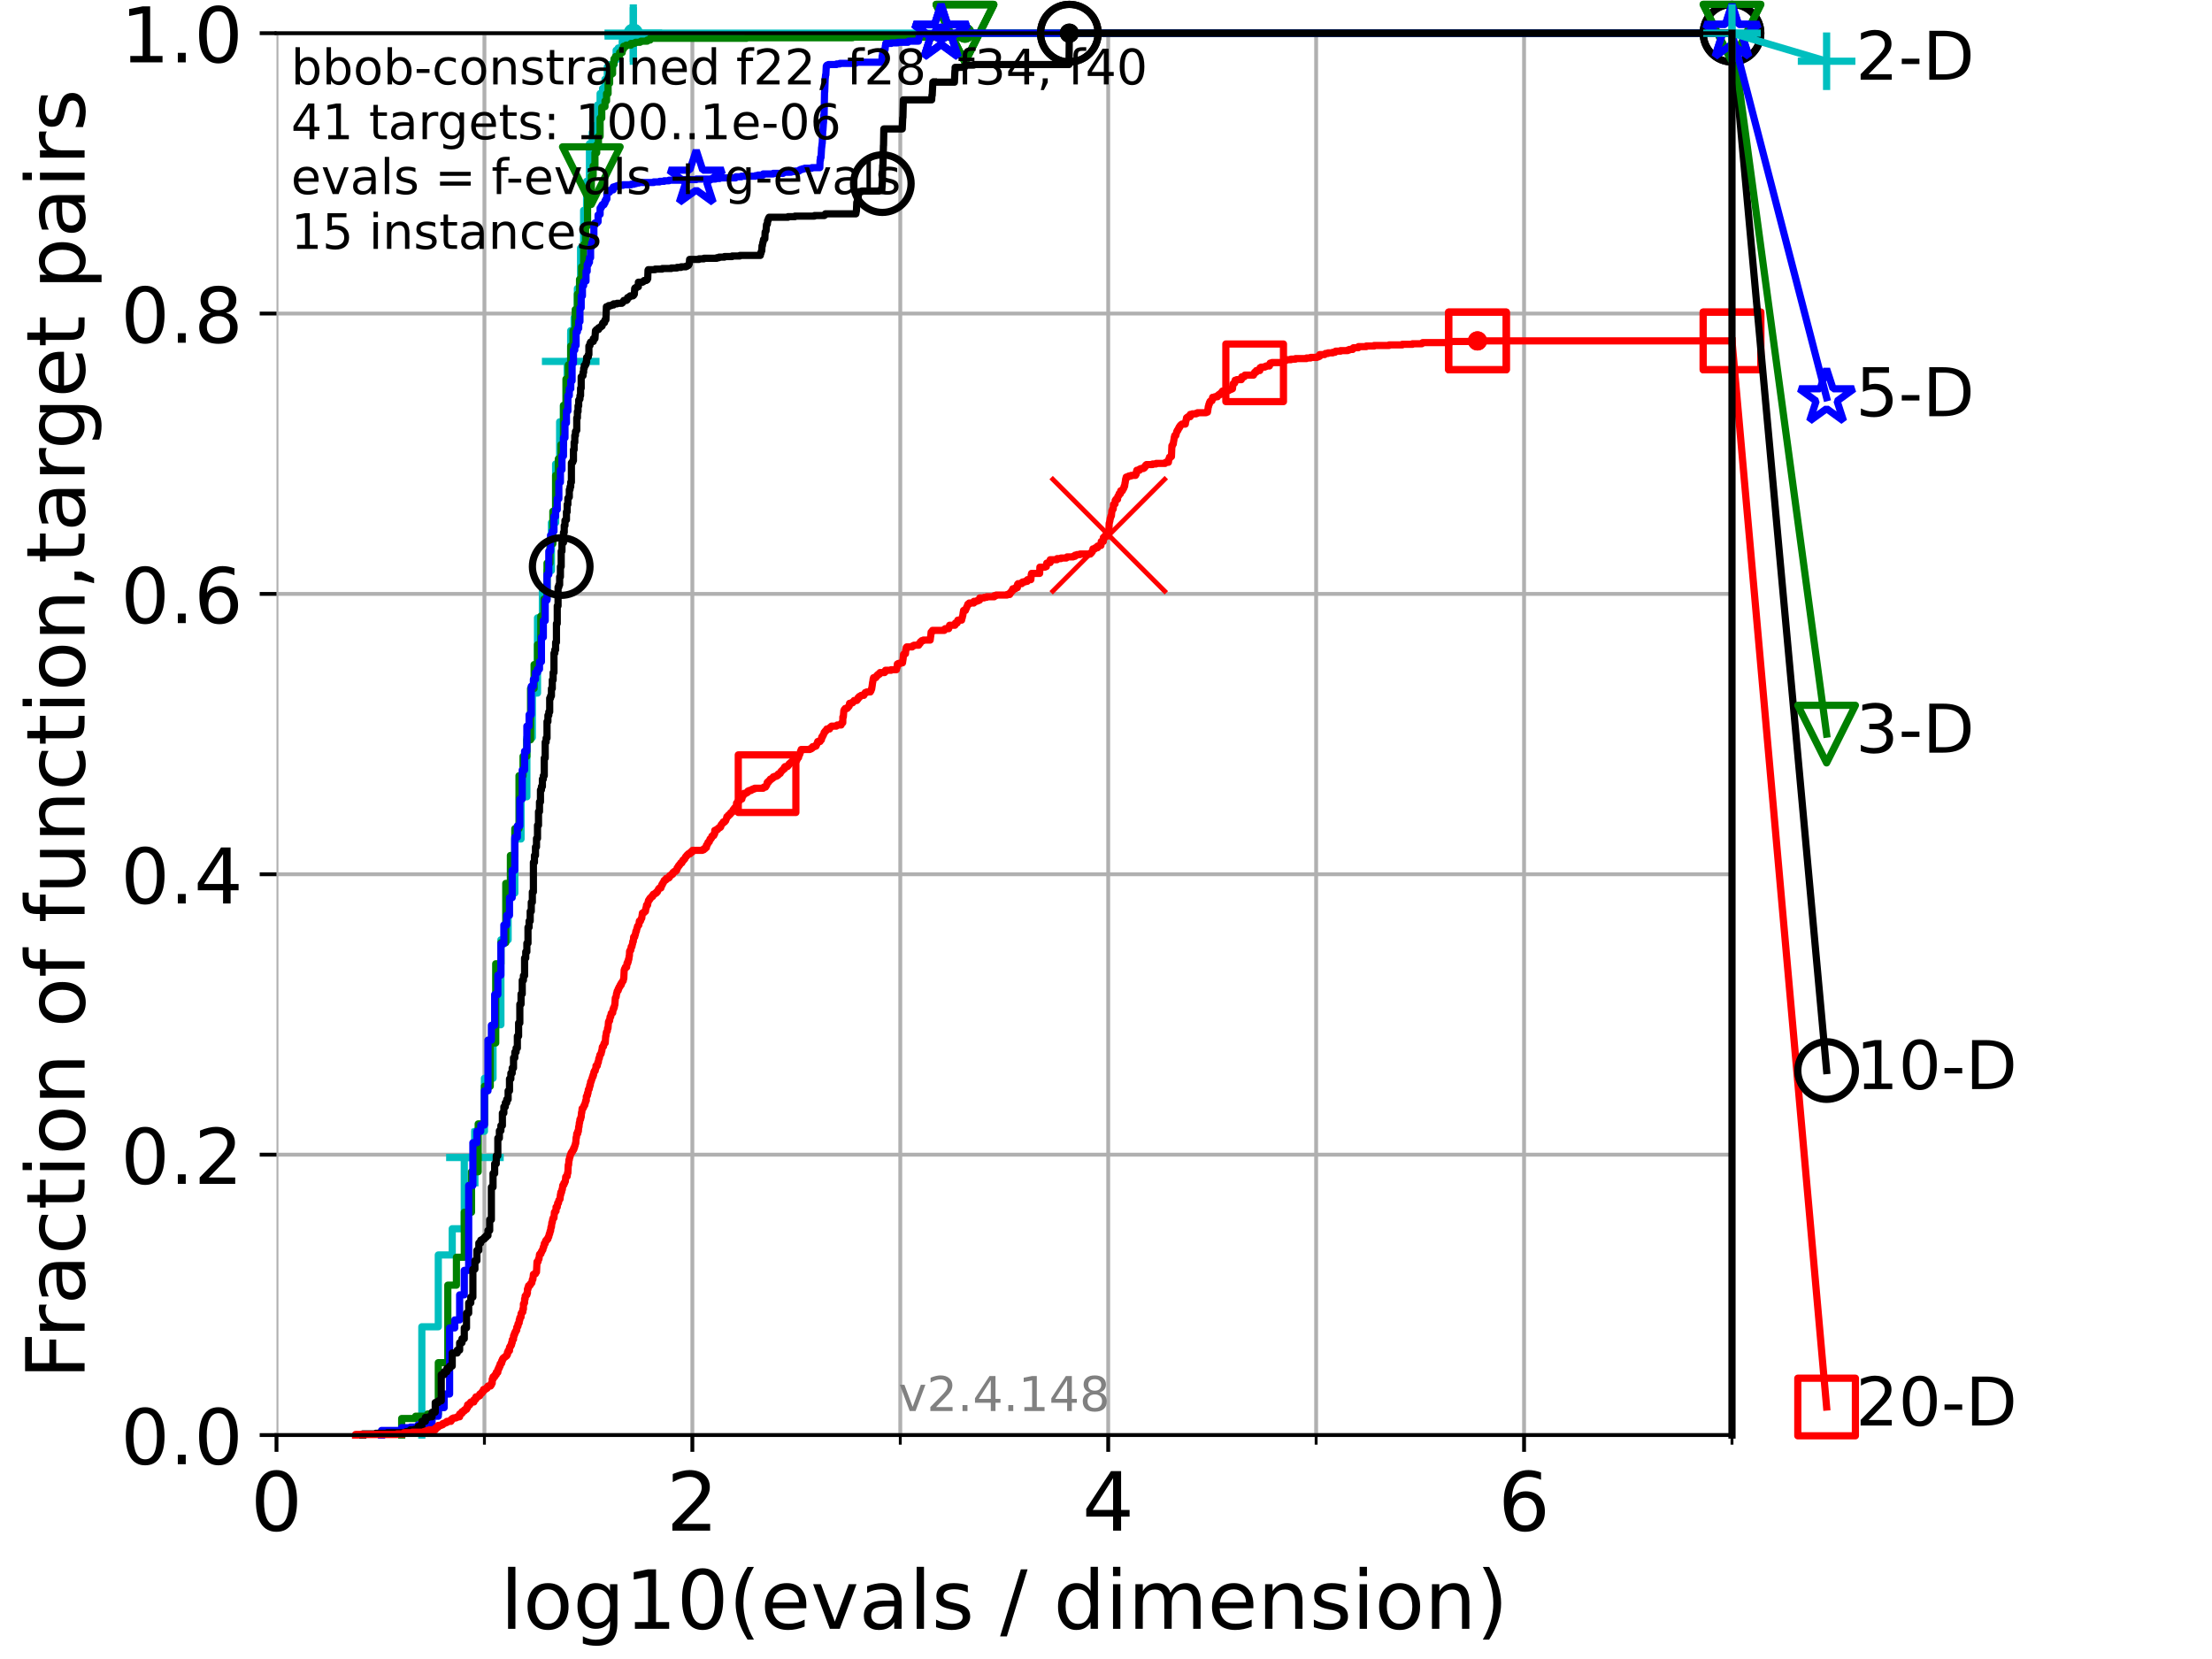 <?xml version="1.0" encoding="utf-8" standalone="no"?>
<!DOCTYPE svg PUBLIC "-//W3C//DTD SVG 1.1//EN"
  "http://www.w3.org/Graphics/SVG/1.1/DTD/svg11.dtd">
<!-- Created with matplotlib (https://matplotlib.org/) -->
<svg height="345.6pt" version="1.1" viewBox="0 0 460.8 345.6" width="460.8pt" xmlns="http://www.w3.org/2000/svg" xmlns:xlink="http://www.w3.org/1999/xlink">
 <defs>
  <style type="text/css">*{stroke-linecap:butt;stroke-linejoin:round;}</style>
 </defs>
 <g id="figure_1">
  <g id="patch_1">
   <path d="M 0 345.6 
L 460.8 345.6 
L 460.8 0 
L 0 0 
z
" style="fill:#ffffff;"/>
  </g>
  <g id="axes_1">
   <g id="patch_2">
    <path d="M 57.6 298.944 
L 360.806 298.944 
L 360.806 6.912 
L 57.6 6.912 
z
" style="fill:#ffffff;"/>
   </g>
   <g id="matplotlib.axis_1">
    <g id="xtick_1">
     <g id="line2d_1">
      <path clip-path="url(#p4511ab13b7)" d="M 57.6 298.944 
L 57.6 6.912 
" style="fill:none;stroke:#b0b0b0;stroke-linecap:square;stroke-width:0.8;"/>
     </g>
     <g id="line2d_2">
      <defs>
       <path d="M 0 0 
L 0 3.5 
" id="m5519fc9411" style="stroke:#000000;stroke-width:0.8;"/>
      </defs>
      <g>
       <use style="stroke:#000000;stroke-width:0.8;" x="57.6" xlink:href="#m5519fc9411" y="298.944"/>
      </g>
     </g>
     <g id="text_1">
      <!-- 0 -->
      <g transform="translate(52.192 318.861)scale(0.17 -0.17)">
       <defs>
        <path d="M 31.781 66.406 
Q 24.172 66.406 20.328 58.906 
Q 16.5 51.422 16.5 36.375 
Q 16.5 21.391 20.328 13.891 
Q 24.172 6.391 31.781 6.391 
Q 39.453 6.391 43.281 13.891 
Q 47.125 21.391 47.125 36.375 
Q 47.125 51.422 43.281 58.906 
Q 39.453 66.406 31.781 66.406 
z
M 31.781 74.219 
Q 44.047 74.219 50.516 64.516 
Q 56.984 54.828 56.984 36.375 
Q 56.984 17.969 50.516 8.266 
Q 44.047 -1.422 31.781 -1.422 
Q 19.531 -1.422 13.062 8.266 
Q 6.594 17.969 6.594 36.375 
Q 6.594 54.828 13.062 64.516 
Q 19.531 74.219 31.781 74.219 
z
" id="DejaVuSans-48"/>
       </defs>
       <use xlink:href="#DejaVuSans-48"/>
      </g>
     </g>
    </g>
    <g id="xtick_2">
     <g id="line2d_3">
      <path clip-path="url(#p4511ab13b7)" d="M 144.23 298.944 
L 144.23 6.912 
" style="fill:none;stroke:#b0b0b0;stroke-linecap:square;stroke-width:0.8;"/>
     </g>
     <g id="line2d_4">
      <g>
       <use style="stroke:#000000;stroke-width:0.8;" x="144.23" xlink:href="#m5519fc9411" y="298.944"/>
      </g>
     </g>
     <g id="text_2">
      <!-- 2 -->
      <g transform="translate(138.822 318.861)scale(0.17 -0.17)">
       <defs>
        <path d="M 19.188 8.297 
L 53.609 8.297 
L 53.609 0 
L 7.328 0 
L 7.328 8.297 
Q 12.938 14.109 22.625 23.891 
Q 32.328 33.688 34.812 36.531 
Q 39.547 41.844 41.422 45.531 
Q 43.312 49.219 43.312 52.781 
Q 43.312 58.594 39.234 62.25 
Q 35.156 65.922 28.609 65.922 
Q 23.969 65.922 18.812 64.312 
Q 13.672 62.703 7.812 59.422 
L 7.812 69.391 
Q 13.766 71.781 18.938 73 
Q 24.125 74.219 28.422 74.219 
Q 39.75 74.219 46.484 68.547 
Q 53.219 62.891 53.219 53.422 
Q 53.219 48.922 51.531 44.891 
Q 49.859 40.875 45.406 35.406 
Q 44.188 33.984 37.641 27.219 
Q 31.109 20.453 19.188 8.297 
z
" id="DejaVuSans-50"/>
       </defs>
       <use xlink:href="#DejaVuSans-50"/>
      </g>
     </g>
    </g>
    <g id="xtick_3">
     <g id="line2d_5">
      <path clip-path="url(#p4511ab13b7)" d="M 230.861 298.944 
L 230.861 6.912 
" style="fill:none;stroke:#b0b0b0;stroke-linecap:square;stroke-width:0.8;"/>
     </g>
     <g id="line2d_6">
      <g>
       <use style="stroke:#000000;stroke-width:0.8;" x="230.861" xlink:href="#m5519fc9411" y="298.944"/>
      </g>
     </g>
     <g id="text_3">
      <!-- 4 -->
      <g transform="translate(225.453 318.861)scale(0.17 -0.17)">
       <defs>
        <path d="M 37.797 64.312 
L 12.891 25.391 
L 37.797 25.391 
z
M 35.203 72.906 
L 47.609 72.906 
L 47.609 25.391 
L 58.016 25.391 
L 58.016 17.188 
L 47.609 17.188 
L 47.609 0 
L 37.797 0 
L 37.797 17.188 
L 4.891 17.188 
L 4.891 26.703 
z
" id="DejaVuSans-52"/>
       </defs>
       <use xlink:href="#DejaVuSans-52"/>
      </g>
     </g>
    </g>
    <g id="xtick_4">
     <g id="line2d_7">
      <path clip-path="url(#p4511ab13b7)" d="M 317.491 298.944 
L 317.491 6.912 
" style="fill:none;stroke:#b0b0b0;stroke-linecap:square;stroke-width:0.8;"/>
     </g>
     <g id="line2d_8">
      <g>
       <use style="stroke:#000000;stroke-width:0.8;" x="317.491" xlink:href="#m5519fc9411" y="298.944"/>
      </g>
     </g>
     <g id="text_4">
      <!-- 6 -->
      <g transform="translate(312.083 318.861)scale(0.17 -0.17)">
       <defs>
        <path d="M 33.016 40.375 
Q 26.375 40.375 22.484 35.828 
Q 18.609 31.297 18.609 23.391 
Q 18.609 15.531 22.484 10.953 
Q 26.375 6.391 33.016 6.391 
Q 39.656 6.391 43.531 10.953 
Q 47.406 15.531 47.406 23.391 
Q 47.406 31.297 43.531 35.828 
Q 39.656 40.375 33.016 40.375 
z
M 52.594 71.297 
L 52.594 62.312 
Q 48.875 64.062 45.094 64.984 
Q 41.312 65.922 37.594 65.922 
Q 27.828 65.922 22.672 59.328 
Q 17.531 52.734 16.797 39.406 
Q 19.672 43.656 24.016 45.922 
Q 28.375 48.188 33.594 48.188 
Q 44.578 48.188 50.953 41.516 
Q 57.328 34.859 57.328 23.391 
Q 57.328 12.156 50.688 5.359 
Q 44.047 -1.422 33.016 -1.422 
Q 20.359 -1.422 13.672 8.266 
Q 6.984 17.969 6.984 36.375 
Q 6.984 53.656 15.188 63.938 
Q 23.391 74.219 37.203 74.219 
Q 40.922 74.219 44.703 73.484 
Q 48.484 72.75 52.594 71.297 
z
" id="DejaVuSans-54"/>
       </defs>
       <use xlink:href="#DejaVuSans-54"/>
      </g>
     </g>
    </g>
    <g id="xtick_5">
     <g id="line2d_9">
      <path clip-path="url(#p4511ab13b7)" d="M 100.915 298.944 
L 100.915 6.912 
" style="fill:none;stroke:#b0b0b0;stroke-linecap:square;stroke-width:0.8;"/>
     </g>
     <g id="line2d_10">
      <defs>
       <path d="M 0 0 
L 0 2 
" id="ma20344f780" style="stroke:#000000;stroke-width:0.6;"/>
      </defs>
      <g>
       <use style="stroke:#000000;stroke-width:0.6;" x="100.915" xlink:href="#ma20344f780" y="298.944"/>
      </g>
     </g>
    </g>
    <g id="xtick_6">
     <g id="line2d_11">
      <path clip-path="url(#p4511ab13b7)" d="M 187.546 298.944 
L 187.546 6.912 
" style="fill:none;stroke:#b0b0b0;stroke-linecap:square;stroke-width:0.8;"/>
     </g>
     <g id="line2d_12">
      <g>
       <use style="stroke:#000000;stroke-width:0.6;" x="187.546" xlink:href="#ma20344f780" y="298.944"/>
      </g>
     </g>
    </g>
    <g id="xtick_7">
     <g id="line2d_13">
      <path clip-path="url(#p4511ab13b7)" d="M 274.176 298.944 
L 274.176 6.912 
" style="fill:none;stroke:#b0b0b0;stroke-linecap:square;stroke-width:0.8;"/>
     </g>
     <g id="line2d_14">
      <g>
       <use style="stroke:#000000;stroke-width:0.6;" x="274.176" xlink:href="#ma20344f780" y="298.944"/>
      </g>
     </g>
    </g>
    <g id="xtick_8">
     <g id="line2d_15">
      <path clip-path="url(#p4511ab13b7)" d="M 360.806 298.944 
L 360.806 6.912 
" style="fill:none;stroke:#b0b0b0;stroke-linecap:square;stroke-width:0.8;"/>
     </g>
     <g id="line2d_16">
      <g>
       <use style="stroke:#000000;stroke-width:0.6;" x="360.806" xlink:href="#ma20344f780" y="298.944"/>
      </g>
     </g>
    </g>
    <g id="text_5">
     <!-- log10(evals / dimension) -->
     <g transform="translate(104.239 339.314)scale(0.17 -0.17)">
      <defs>
       <path d="M 9.422 75.984 
L 18.406 75.984 
L 18.406 0 
L 9.422 0 
z
" id="DejaVuSans-108"/>
       <path d="M 30.609 48.391 
Q 23.391 48.391 19.188 42.75 
Q 14.984 37.109 14.984 27.297 
Q 14.984 17.484 19.156 11.844 
Q 23.344 6.203 30.609 6.203 
Q 37.797 6.203 41.984 11.859 
Q 46.188 17.531 46.188 27.297 
Q 46.188 37.016 41.984 42.703 
Q 37.797 48.391 30.609 48.391 
z
M 30.609 56 
Q 42.328 56 49.016 48.375 
Q 55.719 40.766 55.719 27.297 
Q 55.719 13.875 49.016 6.219 
Q 42.328 -1.422 30.609 -1.422 
Q 18.844 -1.422 12.172 6.219 
Q 5.516 13.875 5.516 27.297 
Q 5.516 40.766 12.172 48.375 
Q 18.844 56 30.609 56 
z
" id="DejaVuSans-111"/>
       <path d="M 45.406 27.984 
Q 45.406 37.75 41.375 43.109 
Q 37.359 48.484 30.078 48.484 
Q 22.859 48.484 18.828 43.109 
Q 14.797 37.75 14.797 27.984 
Q 14.797 18.266 18.828 12.891 
Q 22.859 7.516 30.078 7.516 
Q 37.359 7.516 41.375 12.891 
Q 45.406 18.266 45.406 27.984 
z
M 54.391 6.781 
Q 54.391 -7.172 48.188 -13.984 
Q 42 -20.797 29.203 -20.797 
Q 24.469 -20.797 20.266 -20.094 
Q 16.062 -19.391 12.109 -17.922 
L 12.109 -9.188 
Q 16.062 -11.328 19.922 -12.344 
Q 23.781 -13.375 27.781 -13.375 
Q 36.625 -13.375 41.016 -8.766 
Q 45.406 -4.156 45.406 5.172 
L 45.406 9.625 
Q 42.625 4.781 38.281 2.391 
Q 33.938 0 27.875 0 
Q 17.828 0 11.672 7.656 
Q 5.516 15.328 5.516 27.984 
Q 5.516 40.672 11.672 48.328 
Q 17.828 56 27.875 56 
Q 33.938 56 38.281 53.609 
Q 42.625 51.219 45.406 46.391 
L 45.406 54.688 
L 54.391 54.688 
z
" id="DejaVuSans-103"/>
       <path d="M 12.406 8.297 
L 28.516 8.297 
L 28.516 63.922 
L 10.984 60.406 
L 10.984 69.391 
L 28.422 72.906 
L 38.281 72.906 
L 38.281 8.297 
L 54.391 8.297 
L 54.391 0 
L 12.406 0 
z
" id="DejaVuSans-49"/>
       <path d="M 31 75.875 
Q 24.469 64.656 21.281 53.656 
Q 18.109 42.672 18.109 31.391 
Q 18.109 20.125 21.312 9.062 
Q 24.516 -2 31 -13.188 
L 23.188 -13.188 
Q 15.875 -1.703 12.234 9.375 
Q 8.594 20.453 8.594 31.391 
Q 8.594 42.281 12.203 53.312 
Q 15.828 64.359 23.188 75.875 
z
" id="DejaVuSans-40"/>
       <path d="M 56.203 29.594 
L 56.203 25.203 
L 14.891 25.203 
Q 15.484 15.922 20.484 11.062 
Q 25.484 6.203 34.422 6.203 
Q 39.594 6.203 44.453 7.469 
Q 49.312 8.734 54.109 11.281 
L 54.109 2.781 
Q 49.266 0.734 44.188 -0.344 
Q 39.109 -1.422 33.891 -1.422 
Q 20.797 -1.422 13.156 6.188 
Q 5.516 13.812 5.516 26.812 
Q 5.516 40.234 12.766 48.109 
Q 20.016 56 32.328 56 
Q 43.359 56 49.781 48.891 
Q 56.203 41.797 56.203 29.594 
z
M 47.219 32.234 
Q 47.125 39.594 43.094 43.984 
Q 39.062 48.391 32.422 48.391 
Q 24.906 48.391 20.391 44.141 
Q 15.875 39.891 15.188 32.172 
z
" id="DejaVuSans-101"/>
       <path d="M 2.984 54.688 
L 12.5 54.688 
L 29.594 8.797 
L 46.688 54.688 
L 56.203 54.688 
L 35.688 0 
L 23.484 0 
z
" id="DejaVuSans-118"/>
       <path d="M 34.281 27.484 
Q 23.391 27.484 19.188 25 
Q 14.984 22.516 14.984 16.5 
Q 14.984 11.719 18.141 8.906 
Q 21.297 6.109 26.703 6.109 
Q 34.188 6.109 38.703 11.406 
Q 43.219 16.703 43.219 25.484 
L 43.219 27.484 
z
M 52.203 31.203 
L 52.203 0 
L 43.219 0 
L 43.219 8.297 
Q 40.141 3.328 35.547 0.953 
Q 30.953 -1.422 24.312 -1.422 
Q 15.922 -1.422 10.953 3.297 
Q 6 8.016 6 15.922 
Q 6 25.141 12.172 29.828 
Q 18.359 34.516 30.609 34.516 
L 43.219 34.516 
L 43.219 35.406 
Q 43.219 41.609 39.141 45 
Q 35.062 48.391 27.688 48.391 
Q 23 48.391 18.547 47.266 
Q 14.109 46.141 10.016 43.891 
L 10.016 52.203 
Q 14.938 54.109 19.578 55.047 
Q 24.219 56 28.609 56 
Q 40.484 56 46.344 49.844 
Q 52.203 43.703 52.203 31.203 
z
" id="DejaVuSans-97"/>
       <path d="M 44.281 53.078 
L 44.281 44.578 
Q 40.484 46.531 36.375 47.5 
Q 32.281 48.484 27.875 48.484 
Q 21.188 48.484 17.844 46.438 
Q 14.5 44.391 14.5 40.281 
Q 14.5 37.156 16.891 35.375 
Q 19.281 33.594 26.516 31.984 
L 29.594 31.297 
Q 39.156 29.25 43.188 25.516 
Q 47.219 21.781 47.219 15.094 
Q 47.219 7.469 41.188 3.016 
Q 35.156 -1.422 24.609 -1.422 
Q 20.219 -1.422 15.453 -0.562 
Q 10.688 0.297 5.422 2 
L 5.422 11.281 
Q 10.406 8.688 15.234 7.391 
Q 20.062 6.109 24.812 6.109 
Q 31.156 6.109 34.562 8.281 
Q 37.984 10.453 37.984 14.406 
Q 37.984 18.062 35.516 20.016 
Q 33.062 21.969 24.703 23.781 
L 21.578 24.516 
Q 13.234 26.266 9.516 29.906 
Q 5.812 33.547 5.812 39.891 
Q 5.812 47.609 11.281 51.797 
Q 16.75 56 26.812 56 
Q 31.781 56 36.172 55.266 
Q 40.578 54.547 44.281 53.078 
z
" id="DejaVuSans-115"/>
       <path id="DejaVuSans-32"/>
       <path d="M 25.391 72.906 
L 33.688 72.906 
L 8.297 -9.281 
L 0 -9.281 
z
" id="DejaVuSans-47"/>
       <path d="M 45.406 46.391 
L 45.406 75.984 
L 54.391 75.984 
L 54.391 0 
L 45.406 0 
L 45.406 8.203 
Q 42.578 3.328 38.25 0.953 
Q 33.938 -1.422 27.875 -1.422 
Q 17.969 -1.422 11.734 6.484 
Q 5.516 14.406 5.516 27.297 
Q 5.516 40.188 11.734 48.094 
Q 17.969 56 27.875 56 
Q 33.938 56 38.25 53.625 
Q 42.578 51.266 45.406 46.391 
z
M 14.797 27.297 
Q 14.797 17.391 18.875 11.75 
Q 22.953 6.109 30.078 6.109 
Q 37.203 6.109 41.297 11.75 
Q 45.406 17.391 45.406 27.297 
Q 45.406 37.203 41.297 42.844 
Q 37.203 48.484 30.078 48.484 
Q 22.953 48.484 18.875 42.844 
Q 14.797 37.203 14.797 27.297 
z
" id="DejaVuSans-100"/>
       <path d="M 9.422 54.688 
L 18.406 54.688 
L 18.406 0 
L 9.422 0 
z
M 9.422 75.984 
L 18.406 75.984 
L 18.406 64.594 
L 9.422 64.594 
z
" id="DejaVuSans-105"/>
       <path d="M 52 44.188 
Q 55.375 50.25 60.062 53.125 
Q 64.75 56 71.094 56 
Q 79.641 56 84.281 50.016 
Q 88.922 44.047 88.922 33.016 
L 88.922 0 
L 79.891 0 
L 79.891 32.719 
Q 79.891 40.578 77.094 44.375 
Q 74.312 48.188 68.609 48.188 
Q 61.625 48.188 57.562 43.547 
Q 53.516 38.922 53.516 30.906 
L 53.516 0 
L 44.484 0 
L 44.484 32.719 
Q 44.484 40.625 41.703 44.406 
Q 38.922 48.188 33.109 48.188 
Q 26.219 48.188 22.156 43.531 
Q 18.109 38.875 18.109 30.906 
L 18.109 0 
L 9.078 0 
L 9.078 54.688 
L 18.109 54.688 
L 18.109 46.188 
Q 21.188 51.219 25.484 53.609 
Q 29.781 56 35.688 56 
Q 41.656 56 45.828 52.969 
Q 50 49.953 52 44.188 
z
" id="DejaVuSans-109"/>
       <path d="M 54.891 33.016 
L 54.891 0 
L 45.906 0 
L 45.906 32.719 
Q 45.906 40.484 42.875 44.328 
Q 39.844 48.188 33.797 48.188 
Q 26.516 48.188 22.312 43.547 
Q 18.109 38.922 18.109 30.906 
L 18.109 0 
L 9.078 0 
L 9.078 54.688 
L 18.109 54.688 
L 18.109 46.188 
Q 21.344 51.125 25.703 53.562 
Q 30.078 56 35.797 56 
Q 45.219 56 50.047 50.172 
Q 54.891 44.344 54.891 33.016 
z
" id="DejaVuSans-110"/>
       <path d="M 8.016 75.875 
L 15.828 75.875 
Q 23.141 64.359 26.781 53.312 
Q 30.422 42.281 30.422 31.391 
Q 30.422 20.453 26.781 9.375 
Q 23.141 -1.703 15.828 -13.188 
L 8.016 -13.188 
Q 14.5 -2 17.703 9.062 
Q 20.906 20.125 20.906 31.391 
Q 20.906 42.672 17.703 53.656 
Q 14.5 64.656 8.016 75.875 
z
" id="DejaVuSans-41"/>
      </defs>
      <use xlink:href="#DejaVuSans-108"/>
      <use x="27.783" xlink:href="#DejaVuSans-111"/>
      <use x="88.965" xlink:href="#DejaVuSans-103"/>
      <use x="152.441" xlink:href="#DejaVuSans-49"/>
      <use x="216.064" xlink:href="#DejaVuSans-48"/>
      <use x="279.688" xlink:href="#DejaVuSans-40"/>
      <use x="318.701" xlink:href="#DejaVuSans-101"/>
      <use x="380.225" xlink:href="#DejaVuSans-118"/>
      <use x="439.404" xlink:href="#DejaVuSans-97"/>
      <use x="500.684" xlink:href="#DejaVuSans-108"/>
      <use x="528.467" xlink:href="#DejaVuSans-115"/>
      <use x="580.566" xlink:href="#DejaVuSans-32"/>
      <use x="612.354" xlink:href="#DejaVuSans-47"/>
      <use x="646.045" xlink:href="#DejaVuSans-32"/>
      <use x="677.832" xlink:href="#DejaVuSans-100"/>
      <use x="741.309" xlink:href="#DejaVuSans-105"/>
      <use x="769.092" xlink:href="#DejaVuSans-109"/>
      <use x="866.504" xlink:href="#DejaVuSans-101"/>
      <use x="928.027" xlink:href="#DejaVuSans-110"/>
      <use x="991.406" xlink:href="#DejaVuSans-115"/>
      <use x="1043.506" xlink:href="#DejaVuSans-105"/>
      <use x="1071.289" xlink:href="#DejaVuSans-111"/>
      <use x="1132.471" xlink:href="#DejaVuSans-110"/>
      <use x="1195.85" xlink:href="#DejaVuSans-41"/>
     </g>
    </g>
   </g>
   <g id="matplotlib.axis_2">
    <g id="ytick_1">
     <g id="line2d_17">
      <path clip-path="url(#p4511ab13b7)" d="M 57.6 298.944 
L 360.806 298.944 
" style="fill:none;stroke:#b0b0b0;stroke-linecap:square;stroke-width:0.8;"/>
     </g>
     <g id="line2d_18">
      <defs>
       <path d="M 0 0 
L -3.5 0 
" id="m77b54ede67" style="stroke:#000000;stroke-width:0.8;"/>
      </defs>
      <g>
       <use style="stroke:#000000;stroke-width:0.8;" x="57.6" xlink:href="#m77b54ede67" y="298.944"/>
      </g>
     </g>
     <g id="text_6">
      <!-- 0.0 -->
      <g transform="translate(25.155 305.023)scale(0.16 -0.16)">
       <defs>
        <path d="M 10.688 12.406 
L 21 12.406 
L 21 0 
L 10.688 0 
z
" id="DejaVuSans-46"/>
       </defs>
       <use xlink:href="#DejaVuSans-48"/>
       <use x="63.623" xlink:href="#DejaVuSans-46"/>
       <use x="95.41" xlink:href="#DejaVuSans-48"/>
      </g>
     </g>
    </g>
    <g id="ytick_2">
     <g id="line2d_19">
      <path clip-path="url(#p4511ab13b7)" d="M 57.6 240.538 
L 360.806 240.538 
" style="fill:none;stroke:#b0b0b0;stroke-linecap:square;stroke-width:0.8;"/>
     </g>
     <g id="line2d_20">
      <g>
       <use style="stroke:#000000;stroke-width:0.8;" x="57.6" xlink:href="#m77b54ede67" y="240.538"/>
      </g>
     </g>
     <g id="text_7">
      <!-- 0.2 -->
      <g transform="translate(25.155 246.616)scale(0.16 -0.16)">
       <use xlink:href="#DejaVuSans-48"/>
       <use x="63.623" xlink:href="#DejaVuSans-46"/>
       <use x="95.41" xlink:href="#DejaVuSans-50"/>
      </g>
     </g>
    </g>
    <g id="ytick_3">
     <g id="line2d_21">
      <path clip-path="url(#p4511ab13b7)" d="M 57.6 182.131 
L 360.806 182.131 
" style="fill:none;stroke:#b0b0b0;stroke-linecap:square;stroke-width:0.8;"/>
     </g>
     <g id="line2d_22">
      <g>
       <use style="stroke:#000000;stroke-width:0.8;" x="57.6" xlink:href="#m77b54ede67" y="182.131"/>
      </g>
     </g>
     <g id="text_8">
      <!-- 0.4 -->
      <g transform="translate(25.155 188.21)scale(0.16 -0.16)">
       <use xlink:href="#DejaVuSans-48"/>
       <use x="63.623" xlink:href="#DejaVuSans-46"/>
       <use x="95.41" xlink:href="#DejaVuSans-52"/>
      </g>
     </g>
    </g>
    <g id="ytick_4">
     <g id="line2d_23">
      <path clip-path="url(#p4511ab13b7)" d="M 57.6 123.725 
L 360.806 123.725 
" style="fill:none;stroke:#b0b0b0;stroke-linecap:square;stroke-width:0.8;"/>
     </g>
     <g id="line2d_24">
      <g>
       <use style="stroke:#000000;stroke-width:0.8;" x="57.6" xlink:href="#m77b54ede67" y="123.725"/>
      </g>
     </g>
     <g id="text_9">
      <!-- 0.6 -->
      <g transform="translate(25.155 129.804)scale(0.16 -0.16)">
       <use xlink:href="#DejaVuSans-48"/>
       <use x="63.623" xlink:href="#DejaVuSans-46"/>
       <use x="95.41" xlink:href="#DejaVuSans-54"/>
      </g>
     </g>
    </g>
    <g id="ytick_5">
     <g id="line2d_25">
      <path clip-path="url(#p4511ab13b7)" d="M 57.6 65.318 
L 360.806 65.318 
" style="fill:none;stroke:#b0b0b0;stroke-linecap:square;stroke-width:0.8;"/>
     </g>
     <g id="line2d_26">
      <g>
       <use style="stroke:#000000;stroke-width:0.8;" x="57.6" xlink:href="#m77b54ede67" y="65.318"/>
      </g>
     </g>
     <g id="text_10">
      <!-- 0.8 -->
      <g transform="translate(25.155 71.397)scale(0.16 -0.16)">
       <defs>
        <path d="M 31.781 34.625 
Q 24.75 34.625 20.719 30.859 
Q 16.703 27.094 16.703 20.516 
Q 16.703 13.922 20.719 10.156 
Q 24.75 6.391 31.781 6.391 
Q 38.812 6.391 42.859 10.172 
Q 46.922 13.969 46.922 20.516 
Q 46.922 27.094 42.891 30.859 
Q 38.875 34.625 31.781 34.625 
z
M 21.922 38.812 
Q 15.578 40.375 12.031 44.719 
Q 8.5 49.078 8.5 55.328 
Q 8.5 64.062 14.719 69.141 
Q 20.953 74.219 31.781 74.219 
Q 42.672 74.219 48.875 69.141 
Q 55.078 64.062 55.078 55.328 
Q 55.078 49.078 51.531 44.719 
Q 48 40.375 41.703 38.812 
Q 48.828 37.156 52.797 32.312 
Q 56.781 27.484 56.781 20.516 
Q 56.781 9.906 50.312 4.234 
Q 43.844 -1.422 31.781 -1.422 
Q 19.734 -1.422 13.25 4.234 
Q 6.781 9.906 6.781 20.516 
Q 6.781 27.484 10.781 32.312 
Q 14.797 37.156 21.922 38.812 
z
M 18.312 54.391 
Q 18.312 48.734 21.844 45.562 
Q 25.391 42.391 31.781 42.391 
Q 38.141 42.391 41.719 45.562 
Q 45.312 48.734 45.312 54.391 
Q 45.312 60.062 41.719 63.234 
Q 38.141 66.406 31.781 66.406 
Q 25.391 66.406 21.844 63.234 
Q 18.312 60.062 18.312 54.391 
z
" id="DejaVuSans-56"/>
       </defs>
       <use xlink:href="#DejaVuSans-48"/>
       <use x="63.623" xlink:href="#DejaVuSans-46"/>
       <use x="95.41" xlink:href="#DejaVuSans-56"/>
      </g>
     </g>
    </g>
    <g id="ytick_6">
     <g id="line2d_27">
      <path clip-path="url(#p4511ab13b7)" d="M 57.6 6.912 
L 360.806 6.912 
" style="fill:none;stroke:#b0b0b0;stroke-linecap:square;stroke-width:0.8;"/>
     </g>
     <g id="line2d_28">
      <g>
       <use style="stroke:#000000;stroke-width:0.8;" x="57.6" xlink:href="#m77b54ede67" y="6.912"/>
      </g>
     </g>
     <g id="text_11">
      <!-- 1.0 -->
      <g transform="translate(25.155 12.991)scale(0.16 -0.16)">
       <use xlink:href="#DejaVuSans-49"/>
       <use x="63.623" xlink:href="#DejaVuSans-46"/>
       <use x="95.41" xlink:href="#DejaVuSans-48"/>
      </g>
     </g>
    </g>
    <g id="text_12">
     <!-- Fraction of function,target pairs -->
     <g transform="translate(17.62 287.313)rotate(-90)scale(0.17 -0.17)">
      <defs>
       <path d="M 9.812 72.906 
L 51.703 72.906 
L 51.703 64.594 
L 19.672 64.594 
L 19.672 43.109 
L 48.578 43.109 
L 48.578 34.812 
L 19.672 34.812 
L 19.672 0 
L 9.812 0 
z
" id="DejaVuSans-70"/>
       <path d="M 41.109 46.297 
Q 39.594 47.172 37.812 47.578 
Q 36.031 48 33.891 48 
Q 26.266 48 22.188 43.047 
Q 18.109 38.094 18.109 28.812 
L 18.109 0 
L 9.078 0 
L 9.078 54.688 
L 18.109 54.688 
L 18.109 46.188 
Q 20.953 51.172 25.484 53.578 
Q 30.031 56 36.531 56 
Q 37.453 56 38.578 55.875 
Q 39.703 55.766 41.062 55.516 
z
" id="DejaVuSans-114"/>
       <path d="M 48.781 52.594 
L 48.781 44.188 
Q 44.969 46.297 41.141 47.344 
Q 37.312 48.391 33.406 48.391 
Q 24.656 48.391 19.812 42.844 
Q 14.984 37.312 14.984 27.297 
Q 14.984 17.281 19.812 11.734 
Q 24.656 6.203 33.406 6.203 
Q 37.312 6.203 41.141 7.25 
Q 44.969 8.297 48.781 10.406 
L 48.781 2.094 
Q 45.016 0.344 40.984 -0.531 
Q 36.969 -1.422 32.422 -1.422 
Q 20.062 -1.422 12.781 6.344 
Q 5.516 14.109 5.516 27.297 
Q 5.516 40.672 12.859 48.328 
Q 20.219 56 33.016 56 
Q 37.156 56 41.109 55.141 
Q 45.062 54.297 48.781 52.594 
z
" id="DejaVuSans-99"/>
       <path d="M 18.312 70.219 
L 18.312 54.688 
L 36.812 54.688 
L 36.812 47.703 
L 18.312 47.703 
L 18.312 18.016 
Q 18.312 11.328 20.141 9.422 
Q 21.969 7.516 27.594 7.516 
L 36.812 7.516 
L 36.812 0 
L 27.594 0 
Q 17.188 0 13.234 3.875 
Q 9.281 7.766 9.281 18.016 
L 9.281 47.703 
L 2.688 47.703 
L 2.688 54.688 
L 9.281 54.688 
L 9.281 70.219 
z
" id="DejaVuSans-116"/>
       <path d="M 37.109 75.984 
L 37.109 68.5 
L 28.516 68.5 
Q 23.688 68.5 21.797 66.547 
Q 19.922 64.594 19.922 59.516 
L 19.922 54.688 
L 34.719 54.688 
L 34.719 47.703 
L 19.922 47.703 
L 19.922 0 
L 10.891 0 
L 10.891 47.703 
L 2.297 47.703 
L 2.297 54.688 
L 10.891 54.688 
L 10.891 58.5 
Q 10.891 67.625 15.141 71.797 
Q 19.391 75.984 28.609 75.984 
z
" id="DejaVuSans-102"/>
       <path d="M 8.5 21.578 
L 8.5 54.688 
L 17.484 54.688 
L 17.484 21.922 
Q 17.484 14.156 20.5 10.266 
Q 23.531 6.391 29.594 6.391 
Q 36.859 6.391 41.078 11.031 
Q 45.312 15.672 45.312 23.688 
L 45.312 54.688 
L 54.297 54.688 
L 54.297 0 
L 45.312 0 
L 45.312 8.406 
Q 42.047 3.422 37.719 1 
Q 33.406 -1.422 27.688 -1.422 
Q 18.266 -1.422 13.375 4.438 
Q 8.5 10.297 8.5 21.578 
z
M 31.109 56 
z
" id="DejaVuSans-117"/>
       <path d="M 11.719 12.406 
L 22.016 12.406 
L 22.016 4 
L 14.016 -11.625 
L 7.719 -11.625 
L 11.719 4 
z
" id="DejaVuSans-44"/>
       <path d="M 18.109 8.203 
L 18.109 -20.797 
L 9.078 -20.797 
L 9.078 54.688 
L 18.109 54.688 
L 18.109 46.391 
Q 20.953 51.266 25.266 53.625 
Q 29.594 56 35.594 56 
Q 45.562 56 51.781 48.094 
Q 58.016 40.188 58.016 27.297 
Q 58.016 14.406 51.781 6.484 
Q 45.562 -1.422 35.594 -1.422 
Q 29.594 -1.422 25.266 0.953 
Q 20.953 3.328 18.109 8.203 
z
M 48.688 27.297 
Q 48.688 37.203 44.609 42.844 
Q 40.531 48.484 33.406 48.484 
Q 26.266 48.484 22.188 42.844 
Q 18.109 37.203 18.109 27.297 
Q 18.109 17.391 22.188 11.75 
Q 26.266 6.109 33.406 6.109 
Q 40.531 6.109 44.609 11.75 
Q 48.688 17.391 48.688 27.297 
z
" id="DejaVuSans-112"/>
      </defs>
      <use xlink:href="#DejaVuSans-70"/>
      <use x="50.27" xlink:href="#DejaVuSans-114"/>
      <use x="91.383" xlink:href="#DejaVuSans-97"/>
      <use x="152.662" xlink:href="#DejaVuSans-99"/>
      <use x="207.643" xlink:href="#DejaVuSans-116"/>
      <use x="246.852" xlink:href="#DejaVuSans-105"/>
      <use x="274.635" xlink:href="#DejaVuSans-111"/>
      <use x="335.816" xlink:href="#DejaVuSans-110"/>
      <use x="399.195" xlink:href="#DejaVuSans-32"/>
      <use x="430.982" xlink:href="#DejaVuSans-111"/>
      <use x="492.164" xlink:href="#DejaVuSans-102"/>
      <use x="527.369" xlink:href="#DejaVuSans-32"/>
      <use x="559.156" xlink:href="#DejaVuSans-102"/>
      <use x="594.361" xlink:href="#DejaVuSans-117"/>
      <use x="657.74" xlink:href="#DejaVuSans-110"/>
      <use x="721.119" xlink:href="#DejaVuSans-99"/>
      <use x="776.1" xlink:href="#DejaVuSans-116"/>
      <use x="815.309" xlink:href="#DejaVuSans-105"/>
      <use x="843.092" xlink:href="#DejaVuSans-111"/>
      <use x="904.273" xlink:href="#DejaVuSans-110"/>
      <use x="967.652" xlink:href="#DejaVuSans-44"/>
      <use x="999.439" xlink:href="#DejaVuSans-116"/>
      <use x="1038.648" xlink:href="#DejaVuSans-97"/>
      <use x="1099.928" xlink:href="#DejaVuSans-114"/>
      <use x="1139.291" xlink:href="#DejaVuSans-103"/>
      <use x="1202.768" xlink:href="#DejaVuSans-101"/>
      <use x="1264.291" xlink:href="#DejaVuSans-116"/>
      <use x="1303.5" xlink:href="#DejaVuSans-32"/>
      <use x="1335.287" xlink:href="#DejaVuSans-112"/>
      <use x="1398.764" xlink:href="#DejaVuSans-97"/>
      <use x="1460.043" xlink:href="#DejaVuSans-105"/>
      <use x="1487.826" xlink:href="#DejaVuSans-114"/>
      <use x="1528.939" xlink:href="#DejaVuSans-115"/>
     </g>
    </g>
   </g>
   <g id="line2d_29">
    <defs>
     <path d="M 0 1.5 
C 0.398 1.5 0.779 1.342 1.061 1.061 
C 1.342 0.779 1.5 0.398 1.5 0 
C 1.5 -0.398 1.342 -0.779 1.061 -1.061 
C 0.779 -1.342 0.398 -1.5 0 -1.5 
C -0.398 -1.5 -0.779 -1.342 -1.061 -1.061 
C -1.342 -0.779 -1.5 -0.398 -1.5 0 
C -1.5 0.398 -1.342 0.779 -1.061 1.061 
C -0.779 1.342 -0.398 1.5 0 1.5 
z
" id="m4a96af64b8" style="stroke:#00bfbf;"/>
    </defs>
    <g>
     <use style="fill:#00bfbf;stroke:#00bfbf;" x="131.929" xlink:href="#m4a96af64b8" y="6.912"/>
     <use style="fill:#00bfbf;stroke:#00bfbf;" x="131.929" xlink:href="#m4a96af64b8" y="6.912"/>
    </g>
   </g>
   <g id="line2d_30">
    <path d="M 87.876 298.944 
L 87.876 276.389 
L 91.306 276.389 
L 91.306 261.431 
L 94.206 261.431 
L 94.206 255.97 
L 96.718 255.97 
L 96.718 241.131 
L 98.933 241.131 
L 98.933 235.67 
L 100.915 235.67 
L 100.915 224.63 
L 102.708 224.63 
L 102.708 213.471 
L 104.345 213.471 
L 104.345 195.783 
L 105.851 195.783 
L 105.851 186.049 
L 107.245 186.049 
L 107.245 174.771 
L 108.543 174.771 
L 108.543 165.986 
L 109.757 165.986 
L 109.757 153.64 
L 110.897 153.64 
L 110.897 144.381 
L 111.972 144.381 
L 111.972 128.711 
L 112.989 128.711 
L 112.989 123.131 
L 113.954 123.131 
L 113.954 118.858 
L 114.872 118.858 
L 114.872 108.886 
L 115.747 108.886 
L 115.747 96.658 
L 116.584 96.658 
L 116.584 87.874 
L 117.384 87.874 
L 117.384 84.55 
L 118.152 84.55 
L 118.152 75.29 
L 118.89 75.29 
L 118.89 68.88 
L 119.6 68.88 
L 119.6 66.149 
L 120.284 66.149 
L 120.284 60.095 
L 120.944 60.095 
L 120.944 51.666 
L 121.582 51.666 
L 121.582 43.831 
L 122.199 43.831 
L 122.199 37.777 
L 122.796 37.777 
L 122.796 29.942 
L 123.375 29.942 
L 123.375 27.568 
L 123.936 27.568 
L 123.936 26.143 
L 124.482 26.143 
L 124.482 21.87 
L 125.012 21.87 
L 125.012 19.495 
L 125.527 19.495 
L 125.527 18.427 
L 126.029 18.427 
L 126.029 16.528 
L 126.517 16.528 
L 126.517 13.916 
L 126.994 13.916 
L 126.994 13.441 
L 127.911 13.441 
L 127.911 12.491 
L 128.354 12.491 
L 128.354 10.473 
L 128.786 10.473 
L 128.786 9.999 
L 129.209 9.999 
L 129.209 9.88 
L 129.623 9.88 
L 129.623 8.574 
L 130.027 8.574 
L 130.027 8.455 
L 130.423 8.455 
L 130.423 7.743 
L 131.191 7.743 
L 131.191 7.506 
L 131.929 7.506 
L 131.929 6.912 
L 360.806 6.912 
" style="fill:none;stroke:#00bfbf;stroke-linecap:square;stroke-width:1.5;"/>
   </g>
   <g id="line2d_31">
    <defs>
     <path d="M -6 0 
L 6 0 
M 0 6 
L 0 -6 
" id="m96e184ad1e" style="stroke:#00bfbf;stroke-width:1.5;"/>
    </defs>
    <g>
     <use style="fill-opacity:0;stroke:#00bfbf;stroke-width:1.5;" x="98.933" xlink:href="#m96e184ad1e" y="241.131"/>
     <use style="fill-opacity:0;stroke:#00bfbf;stroke-width:1.5;" x="118.89" xlink:href="#m96e184ad1e" y="75.29"/>
     <use style="fill-opacity:0;stroke:#00bfbf;stroke-width:1.5;" x="131.929" xlink:href="#m96e184ad1e" y="7.506"/>
     <use style="fill-opacity:0;stroke:#00bfbf;stroke-width:1.5;" x="131.929" xlink:href="#m96e184ad1e" y="6.912"/>
     <use style="fill-opacity:0;stroke:#00bfbf;stroke-width:1.5;" x="360.806" xlink:href="#m96e184ad1e" y="6.912"/>
    </g>
   </g>
   <g id="line2d_32">
    <path style="fill:none;stroke:#00bfbf;stroke-linecap:square;stroke-width:1.5;"/>
    <g/>
   </g>
   <g id="line2d_33">
    <defs>
     <path d="M 0 1.5 
C 0.398 1.5 0.779 1.342 1.061 1.061 
C 1.342 0.779 1.5 0.398 1.5 0 
C 1.5 -0.398 1.342 -0.779 1.061 -1.061 
C 0.779 -1.342 0.398 -1.5 0 -1.5 
C -0.398 -1.5 -0.779 -1.342 -1.061 -1.061 
C -1.342 -0.779 -1.5 -0.398 -1.5 0 
C -1.5 0.398 -1.342 0.779 -1.061 1.061 
C -0.779 1.342 -0.398 1.5 0 1.5 
z
" id="m25724407b9" style="stroke:#008000;"/>
    </defs>
    <g>
     <use style="fill:#008000;stroke:#008000;" x="201.019" xlink:href="#m25724407b9" y="6.912"/>
     <use style="fill:#008000;stroke:#008000;" x="201.019" xlink:href="#m25724407b9" y="6.912"/>
    </g>
   </g>
   <g id="line2d_34">
    <path d="M 83.678 298.944 
L 83.678 295.501 
L 86.578 295.501 
L 86.578 295.026 
L 89.09 295.026 
L 89.09 294.552 
L 91.306 294.552 
L 91.306 283.868 
L 93.288 283.868 
L 93.288 267.723 
L 95.081 267.723 
L 95.081 261.906 
L 96.718 261.906 
L 96.718 252.528 
L 98.223 252.528 
L 98.223 244.099 
L 99.617 244.099 
L 99.617 234.127 
L 100.915 234.127 
L 100.915 226.292 
L 102.129 226.292 
L 102.129 217.27 
L 103.27 217.27 
L 103.27 200.769 
L 104.345 200.769 
L 104.345 196.377 
L 105.362 196.377 
L 105.362 184.031 
L 106.327 184.031 
L 106.327 178.214 
L 107.245 178.214 
L 107.245 172.634 
L 108.12 172.634 
L 108.12 161.594 
L 108.956 161.594 
L 108.956 157.558 
L 109.757 157.558 
L 109.757 154.115 
L 110.525 154.115 
L 110.525 143.431 
L 111.262 143.431 
L 111.262 138.445 
L 111.972 138.445 
L 111.972 134.29 
L 112.657 134.29 
L 112.657 128.355 
L 113.317 128.355 
L 113.317 124.793 
L 113.954 124.793 
L 113.954 117.314 
L 114.571 117.314 
L 114.571 113.278 
L 115.168 113.278 
L 115.168 106.512 
L 115.747 106.512 
L 115.747 99.033 
L 116.309 99.033 
L 116.309 95.59 
L 116.854 95.59 
L 116.854 92.622 
L 117.384 92.622 
L 117.384 84.431 
L 117.9 84.431 
L 117.9 78.97 
L 118.401 78.97 
L 118.401 76.002 
L 118.89 76.002 
L 118.89 72.085 
L 119.366 72.085 
L 119.366 68.88 
L 119.831 68.88 
L 119.831 64.487 
L 120.284 64.487 
L 120.284 61.282 
L 120.727 61.282 
L 120.727 58.196 
L 121.159 58.196 
L 121.159 55.584 
L 121.582 55.584 
L 121.582 50.954 
L 121.995 50.954 
L 121.995 47.037 
L 122.4 47.037 
L 122.4 41.576 
L 122.796 41.576 
L 122.796 39.558 
L 123.184 39.558 
L 123.184 36.59 
L 123.564 36.59 
L 123.564 34.572 
L 123.936 34.572 
L 123.936 31.842 
L 124.302 31.842 
L 124.302 30.18 
L 124.66 30.18 
L 124.66 28.399 
L 125.012 28.399 
L 125.012 24.6 
L 125.357 24.6 
L 125.357 22.345 
L 125.696 22.345 
L 125.696 22.226 
L 126.029 22.226 
L 126.029 21.039 
L 126.356 21.039 
L 126.356 19.495 
L 126.677 19.495 
L 126.677 17.359 
L 126.994 17.359 
L 126.994 15.578 
L 127.304 15.578 
L 127.304 15.341 
L 127.61 15.341 
L 127.61 13.322 
L 127.911 13.322 
L 127.911 12.254 
L 128.208 12.254 
L 128.208 11.779 
L 128.786 11.779 
L 128.786 11.66 
L 129.069 11.66 
L 129.069 10.948 
L 129.623 10.948 
L 129.623 10.236 
L 129.893 10.236 
L 129.893 9.642 
L 130.423 9.642 
L 130.423 9.405 
L 131.44 9.405 
L 131.44 9.049 
L 132.169 9.049 
L 132.169 8.93 
L 132.405 8.93 
L 132.405 8.811 
L 133.323 8.811 
L 133.323 8.693 
L 133.546 8.693 
L 133.546 8.574 
L 134.829 8.574 
L 134.829 8.337 
L 135.439 8.337 
L 135.439 7.98 
L 155.495 7.98 
L 155.495 7.862 
L 177.599 7.862 
L 177.599 7.743 
L 201 7.743 
L 201.019 6.912 
L 360.806 6.912 
L 360.806 6.912 
" style="fill:none;stroke:#008000;stroke-linecap:square;stroke-width:1.5;"/>
   </g>
   <g id="line2d_35">
    <defs>
     <path d="M -0 6 
L 6 -6 
L -6 -6 
z
" id="m9bc49a1087" style="stroke:#008000;stroke-linejoin:miter;stroke-width:1.5;"/>
    </defs>
    <g>
     <use style="fill-opacity:0;stroke:#008000;stroke-linejoin:miter;stroke-width:1.5;" x="123.184" xlink:href="#m9bc49a1087" y="36.59"/>
     <use style="fill-opacity:0;stroke:#008000;stroke-linejoin:miter;stroke-width:1.5;" x="201.019" xlink:href="#m9bc49a1087" y="7.031"/>
     <use style="fill-opacity:0;stroke:#008000;stroke-linejoin:miter;stroke-width:1.5;" x="201.019" xlink:href="#m9bc49a1087" y="6.912"/>
     <use style="fill-opacity:0;stroke:#008000;stroke-linejoin:miter;stroke-width:1.5;" x="201.019" xlink:href="#m9bc49a1087" y="6.912"/>
     <use style="fill-opacity:0;stroke:#008000;stroke-linejoin:miter;stroke-width:1.5;" x="360.806" xlink:href="#m9bc49a1087" y="6.912"/>
    </g>
   </g>
   <g id="line2d_36">
    <path style="fill:none;stroke:#008000;stroke-linecap:square;stroke-width:1.5;"/>
    <g/>
   </g>
   <g id="line2d_37">
    <defs>
     <path d="M 0 1.5 
C 0.398 1.5 0.779 1.342 1.061 1.061 
C 1.342 0.779 1.5 0.398 1.5 0 
C 1.5 -0.398 1.342 -0.779 1.061 -1.061 
C 0.779 -1.342 0.398 -1.5 0 -1.5 
C -0.398 -1.5 -0.779 -1.342 -1.061 -1.061 
C -1.342 -0.779 -1.5 -0.398 -1.5 0 
C -1.5 0.398 -1.342 0.779 -1.061 1.061 
C -0.779 1.342 -0.398 1.5 0 1.5 
z
" id="m147974b944" style="stroke:#0000ff;"/>
    </defs>
    <g>
     <use style="fill:#0000ff;stroke:#0000ff;" x="196.041" xlink:href="#m147974b944" y="6.912"/>
     <use style="fill:#0000ff;stroke:#0000ff;" x="196.041" xlink:href="#m147974b944" y="6.912"/>
    </g>
   </g>
   <g id="line2d_38">
    <path d="M 79.481 298.944 
L 79.481 297.994 
L 83.678 297.994 
L 83.678 297.401 
L 85.471 297.401 
L 85.471 297.282 
L 87.108 297.282 
L 87.108 296.807 
L 88.614 296.807 
L 88.614 296.57 
L 90.008 296.57 
L 90.008 295.026 
L 91.306 295.026 
L 91.306 293.246 
L 92.52 293.246 
L 92.52 290.397 
L 93.66 290.397 
L 93.66 276.626 
L 94.736 276.626 
L 94.736 274.964 
L 95.753 274.964 
L 95.753 269.741 
L 96.718 269.741 
L 96.718 264.636 
L 97.635 264.636 
L 97.635 246.948 
L 98.51 246.948 
L 98.51 238.045 
L 99.347 238.045 
L 99.347 235.67 
L 100.147 235.67 
L 100.147 234.365 
L 100.915 234.365 
L 100.915 227.242 
L 101.653 227.242 
L 101.653 216.676 
L 102.363 216.676 
L 102.363 213.59 
L 103.047 213.59 
L 103.047 207.179 
L 103.707 207.179 
L 103.707 203.143 
L 104.345 203.143 
L 104.345 196.614 
L 104.962 196.614 
L 104.962 192.697 
L 105.559 192.697 
L 105.559 190.678 
L 106.138 190.678 
L 106.138 186.998 
L 106.699 186.998 
L 106.699 181.3 
L 107.245 181.3 
L 107.245 174.415 
L 107.775 174.415 
L 107.775 172.041 
L 108.29 172.041 
L 108.29 166.461 
L 108.792 166.461 
L 108.792 160.407 
L 109.28 160.407 
L 109.28 156.489 
L 109.757 156.489 
L 109.757 151.266 
L 110.221 151.266 
L 110.221 148.892 
L 110.675 148.892 
L 110.675 142.956 
L 111.117 142.956 
L 111.117 141.532 
L 111.55 141.532 
L 111.55 140.107 
L 111.972 140.107 
L 111.972 139.395 
L 112.386 139.395 
L 112.386 137.852 
L 112.79 137.852 
L 112.79 132.747 
L 113.186 132.747 
L 113.186 129.304 
L 113.574 129.304 
L 113.574 125.031 
L 113.954 125.031 
L 113.954 119.689 
L 114.327 119.689 
L 114.327 114.821 
L 114.692 114.821 
L 114.692 111.497 
L 115.051 111.497 
L 115.051 110.666 
L 115.402 110.666 
L 115.402 107.58 
L 115.747 107.58 
L 115.747 106.155 
L 116.086 106.155 
L 116.086 103.9 
L 116.419 103.9 
L 116.419 100.457 
L 116.746 100.457 
L 116.746 97.846 
L 117.068 97.846 
L 117.068 94.996 
L 117.384 94.996 
L 117.384 91.198 
L 117.695 91.198 
L 117.695 88.111 
L 118.001 88.111 
L 118.001 85.618 
L 118.302 85.618 
L 118.302 82.413 
L 118.598 82.413 
L 118.598 80.988 
L 118.89 80.988 
L 118.89 79.326 
L 119.177 79.326 
L 119.177 75.646 
L 119.46 75.646 
L 119.46 72.916 
L 119.739 72.916 
L 119.739 71.966 
L 120.013 71.966 
L 120.013 69.117 
L 120.284 69.117 
L 120.284 68.405 
L 120.551 68.405 
L 120.551 66.98 
L 120.814 66.98 
L 120.814 64.131 
L 121.073 64.131 
L 121.073 61.638 
L 121.329 61.638 
L 121.329 59.502 
L 121.582 59.502 
L 121.582 58.671 
L 121.831 58.671 
L 121.831 58.552 
L 122.077 58.552 
L 122.077 56.534 
L 122.32 56.534 
L 122.32 55.109 
L 122.559 55.109 
L 122.559 54.634 
L 122.796 54.634 
L 122.796 53.685 
L 123.03 53.685 
L 123.03 51.429 
L 123.26 51.429 
L 123.26 50.598 
L 123.488 50.598 
L 123.488 49.886 
L 123.714 49.886 
L 123.714 46.799 
L 123.936 46.799 
L 123.936 46.443 
L 124.374 46.443 
L 124.374 46.206 
L 124.589 46.206 
L 124.589 44.781 
L 124.801 44.781 
L 124.801 44.662 
L 125.012 44.662 
L 125.012 43.357 
L 125.219 43.357 
L 125.219 43.001 
L 125.425 43.001 
L 125.425 42.644 
L 125.83 42.644 
L 125.83 42.288 
L 126.029 42.288 
L 126.029 41.813 
L 126.226 41.813 
L 126.226 41.457 
L 126.421 41.457 
L 126.421 40.27 
L 126.614 40.27 
L 126.614 40.151 
L 126.804 40.151 
L 126.804 40.033 
L 126.994 40.033 
L 126.994 39.677 
L 127.181 39.677 
L 127.181 39.558 
L 127.731 39.558 
L 127.731 38.964 
L 128.09 38.964 
L 128.09 38.846 
L 128.441 38.846 
L 128.441 38.727 
L 128.786 38.727 
L 128.786 38.608 
L 129.786 38.608 
L 129.786 38.489 
L 131.49 38.489 
L 131.49 38.371 
L 132.073 38.371 
L 132.073 38.252 
L 132.499 38.252 
L 132.499 38.133 
L 133.052 38.133 
L 133.052 38.015 
L 136.184 38.015 
L 136.184 37.896 
L 137.413 37.896 
L 137.413 37.777 
L 138.362 37.777 
L 138.362 37.658 
L 139.363 37.658 
L 139.363 37.54 
L 141.911 37.54 
L 141.911 37.421 
L 145.04 37.421 
L 145.04 37.302 
L 149.05 37.302 
L 149.05 37.184 
L 149.904 37.184 
L 149.904 37.065 
L 153.212 37.065 
L 153.306 36.827 
L 154.432 36.827 
L 154.432 36.709 
L 157.382 36.709 
L 157.382 36.59 
L 157.899 36.59 
L 157.899 36.471 
L 158.96 36.471 
L 158.994 36.234 
L 161.072 36.234 
L 161.072 36.115 
L 163.137 36.115 
L 163.137 35.996 
L 163.274 35.996 
L 163.274 35.878 
L 164.796 35.878 
L 164.796 35.759 
L 165.587 35.759 
L 165.587 35.64 
L 166.437 35.64 
L 166.437 35.522 
L 166.553 35.522 
L 166.553 35.403 
L 166.804 35.403 
L 166.804 35.284 
L 167.185 35.284 
L 167.185 35.166 
L 167.624 35.166 
L 167.624 35.047 
L 169.105 35.047 
L 169.105 34.928 
L 170.782 34.928 
L 170.837 33.385 
L 170.91 33.385 
L 170.91 32.791 
L 171.038 32.791 
L 171.146 30.773 
L 171.164 30.773 
L 171.271 29.823 
L 171.289 29.823 
L 171.396 27.093 
L 171.431 27.093 
L 171.538 25.55 
L 171.555 25.55 
L 171.59 24.007 
L 171.678 24.007 
L 171.765 19.139 
L 171.8 19.139 
L 171.904 16.29 
L 171.921 16.29 
L 171.99 15.578 
L 172.042 15.578 
L 172.127 13.797 
L 172.178 13.797 
L 172.178 13.679 
L 172.297 13.679 
L 172.297 13.56 
L 172.583 13.56 
L 172.583 13.441 
L 174.272 13.441 
L 174.272 13.322 
L 174.945 13.322 
L 174.945 13.204 
L 178.204 13.204 
L 178.204 13.085 
L 178.401 13.085 
L 178.401 12.966 
L 183.688 12.966 
L 183.771 11.66 
L 183.845 11.66 
L 183.899 10.592 
L 184.189 10.592 
L 184.288 10.355 
L 184.377 10.355 
L 184.44 9.524 
L 184.51 9.524 
L 184.519 9.049 
L 185.66 9.049 
L 185.66 8.93 
L 187 8.93 
L 187 8.811 
L 189.136 8.811 
L 189.136 8.693 
L 189.26 8.693 
L 189.26 8.574 
L 191.336 8.574 
L 191.446 7.743 
L 191.501 7.743 
L 191.537 7.031 
L 196.041 7.031 
L 196.041 6.912 
L 360.806 6.912 
L 360.806 6.912 
" style="fill:none;stroke:#0000ff;stroke-linecap:square;stroke-width:1.5;"/>
   </g>
   <g id="line2d_39">
    <defs>
     <path d="M 0 -6 
L -1.347 -1.854 
L -5.706 -1.854 
L -2.18 0.708 
L -3.527 4.854 
L -0 2.292 
L 3.527 4.854 
L 2.18 0.708 
L 5.706 -1.854 
L 1.347 -1.854 
z
" id="mab48911c26" style="stroke:#0000ff;stroke-linejoin:bevel;stroke-width:1.5;"/>
    </defs>
    <g>
     <use style="fill-opacity:0;stroke:#0000ff;stroke-linejoin:bevel;stroke-width:1.5;" x="145.04" xlink:href="#mab48911c26" y="37.302"/>
     <use style="fill-opacity:0;stroke:#0000ff;stroke-linejoin:bevel;stroke-width:1.5;" x="196.041" xlink:href="#mab48911c26" y="7.031"/>
     <use style="fill-opacity:0;stroke:#0000ff;stroke-linejoin:bevel;stroke-width:1.5;" x="196.041" xlink:href="#mab48911c26" y="6.912"/>
     <use style="fill-opacity:0;stroke:#0000ff;stroke-linejoin:bevel;stroke-width:1.5;" x="196.041" xlink:href="#mab48911c26" y="6.912"/>
     <use style="fill-opacity:0;stroke:#0000ff;stroke-linejoin:bevel;stroke-width:1.5;" x="360.806" xlink:href="#mab48911c26" y="6.912"/>
    </g>
   </g>
   <g id="line2d_40">
    <path style="fill:none;stroke:#0000ff;stroke-linecap:square;stroke-width:1.5;"/>
    <g/>
   </g>
   <g id="line2d_41">
    <defs>
     <path d="M 0 1.5 
C 0.398 1.5 0.779 1.342 1.061 1.061 
C 1.342 0.779 1.5 0.398 1.5 0 
C 1.5 -0.398 1.342 -0.779 1.061 -1.061 
C 0.779 -1.342 0.398 -1.5 0 -1.5 
C -0.398 -1.5 -0.779 -1.342 -1.061 -1.061 
C -1.342 -0.779 -1.5 -0.398 -1.5 0 
C -1.5 0.398 -1.342 0.779 -1.061 1.061 
C -0.779 1.342 -0.398 1.5 0 1.5 
z
" id="mb54a2455ed" style="stroke:#000000;"/>
    </defs>
    <g>
     <use style="stroke:#000000;" x="222.762" xlink:href="#mb54a2455ed" y="6.912"/>
     <use style="stroke:#000000;" x="222.762" xlink:href="#mb54a2455ed" y="6.912"/>
    </g>
   </g>
   <g id="line2d_42">
    <path d="M 75.575 298.944 
L 75.575 298.707 
L 78.267 298.707 
L 78.267 298.588 
L 80.621 298.588 
L 80.621 298.469 
L 84.596 298.469 
L 84.596 298.232 
L 85.471 298.232 
L 85.471 297.876 
L 86.307 297.876 
L 86.307 297.757 
L 87.108 297.757 
L 87.108 297.163 
L 87.876 297.163 
L 87.876 296.095 
L 88.614 296.095 
L 88.614 295.264 
L 89.324 295.264 
L 89.324 295.145 
L 90.008 295.145 
L 90.008 294.196 
L 90.668 294.196 
L 90.668 292.177 
L 91.306 292.177 
L 91.306 291.821 
L 91.923 291.821 
L 91.923 286.361 
L 92.52 286.361 
L 92.52 285.767 
L 93.099 285.767 
L 93.099 285.055 
L 93.66 285.055 
L 93.66 284.58 
L 94.206 284.58 
L 94.206 281.849 
L 95.251 281.849 
L 95.251 281.256 
L 95.753 281.256 
L 95.753 279.713 
L 96.241 279.713 
L 96.241 278.882 
L 96.718 278.882 
L 96.718 276.626 
L 97.182 276.626 
L 97.182 273.54 
L 97.635 273.54 
L 97.635 271.403 
L 98.078 271.403 
L 98.078 270.216 
L 98.51 270.216 
L 98.51 264.399 
L 98.933 264.399 
L 98.933 262.618 
L 99.347 262.618 
L 99.347 260.481 
L 99.751 260.481 
L 99.751 258.938 
L 100.147 258.938 
L 100.147 258.344 
L 100.535 258.344 
L 100.535 258.107 
L 100.915 258.107 
L 100.915 257.751 
L 101.288 257.751 
L 101.288 257.395 
L 101.653 257.395 
L 101.653 256.326 
L 102.011 256.326 
L 102.011 254.071 
L 102.363 254.071 
L 102.363 247.304 
L 102.708 247.304 
L 102.708 244.455 
L 103.047 244.455 
L 103.047 242.437 
L 103.38 242.437 
L 103.38 240.775 
L 103.707 240.775 
L 103.707 237.095 
L 104.029 237.095 
L 104.029 235.552 
L 104.345 235.552 
L 104.345 234.483 
L 104.656 234.483 
L 104.656 231.872 
L 104.962 231.872 
L 104.962 230.566 
L 105.263 230.566 
L 105.263 229.735 
L 105.559 229.735 
L 105.559 229.023 
L 105.851 229.023 
L 105.851 227.242 
L 106.138 227.242 
L 106.138 224.749 
L 106.421 224.749 
L 106.421 223.562 
L 106.699 223.562 
L 106.699 222.493 
L 106.974 222.493 
L 106.974 220.357 
L 107.245 220.357 
L 107.245 219.169 
L 107.512 219.169 
L 107.512 218.338 
L 107.775 218.338 
L 107.775 215.845 
L 108.034 215.845 
L 108.034 213.115 
L 108.29 213.115 
L 108.29 209.198 
L 108.543 209.198 
L 108.543 207.061 
L 108.792 207.061 
L 108.792 204.212 
L 109.038 204.212 
L 109.038 203.262 
L 109.28 203.262 
L 109.28 199.582 
L 109.52 199.582 
L 109.52 198.276 
L 109.757 198.276 
L 109.757 196.495 
L 109.99 196.495 
L 109.99 193.171 
L 110.221 193.171 
L 110.221 191.866 
L 110.449 191.866 
L 110.449 189.847 
L 110.675 189.847 
L 110.675 187.948 
L 110.897 187.948 
L 110.897 185.811 
L 111.117 185.811 
L 111.117 179.638 
L 111.335 179.638 
L 111.335 178.214 
L 111.55 178.214 
L 111.55 176.433 
L 111.762 176.433 
L 111.762 174.652 
L 111.972 174.652 
L 111.972 171.922 
L 112.18 171.922 
L 112.18 169.073 
L 112.386 169.073 
L 112.386 167.055 
L 112.589 167.055 
L 112.589 164.562 
L 112.79 164.562 
L 112.79 163.85 
L 112.989 163.85 
L 112.989 162.306 
L 113.186 162.306 
L 113.186 161.594 
L 113.381 161.594 
L 113.381 157.914 
L 113.574 157.914 
L 113.574 154.59 
L 113.765 154.59 
L 113.765 153.759 
L 113.954 153.759 
L 113.954 150.316 
L 114.142 150.316 
L 114.142 149.01 
L 114.327 149.01 
L 114.327 148.298 
L 114.51 148.298 
L 114.51 145.449 
L 114.692 145.449 
L 114.692 144.974 
L 114.872 144.974 
L 114.872 143.431 
L 115.051 143.431 
L 115.051 141.65 
L 115.227 141.65 
L 115.227 140.107 
L 115.402 140.107 
L 115.402 136.071 
L 115.576 136.071 
L 115.576 135.359 
L 115.747 135.359 
L 115.747 133.815 
L 115.918 133.815 
L 115.918 129.898 
L 116.086 129.898 
L 116.086 126.218 
L 116.253 126.218 
L 116.253 122.3 
L 116.419 122.3 
L 116.419 121.825 
L 116.584 121.825 
L 116.584 120.163 
L 116.746 120.163 
L 116.746 118.027 
L 116.908 118.027 
L 116.908 114.821 
L 117.068 114.821 
L 117.068 113.041 
L 117.384 113.041 
L 117.384 110.904 
L 117.54 110.904 
L 117.54 109.479 
L 117.695 109.479 
L 117.695 108.411 
L 117.849 108.411 
L 117.849 108.292 
L 118.001 108.292 
L 118.001 106.63 
L 118.152 106.63 
L 118.152 105.087 
L 118.302 105.087 
L 118.302 103.781 
L 118.451 103.781 
L 118.451 103.544 
L 118.598 103.544 
L 118.598 102 
L 118.745 102 
L 118.745 101.407 
L 118.89 101.407 
L 118.89 100.457 
L 119.034 100.457 
L 119.034 96.421 
L 119.177 96.421 
L 119.177 96.302 
L 119.319 96.302 
L 119.319 95.946 
L 119.46 95.946 
L 119.46 93.691 
L 119.6 93.691 
L 119.6 92.147 
L 119.739 92.147 
L 119.739 90.723 
L 119.876 90.723 
L 119.876 89.892 
L 120.013 89.892 
L 120.013 89.654 
L 120.149 89.654 
L 120.149 87.043 
L 120.284 87.043 
L 120.284 85.737 
L 120.418 85.737 
L 120.418 84.55 
L 120.551 84.55 
L 120.551 83.363 
L 120.683 83.363 
L 120.683 83.125 
L 120.814 83.125 
L 120.814 82.413 
L 120.944 82.413 
L 120.944 80.87 
L 121.073 80.87 
L 121.073 78.495 
L 121.202 78.495 
L 121.202 78.377 
L 121.329 78.377 
L 121.329 78.258 
L 121.456 78.258 
L 121.456 77.546 
L 121.582 77.546 
L 121.582 76.715 
L 121.707 76.715 
L 121.707 76.121 
L 121.954 76.121 
L 121.954 75.884 
L 122.077 75.884 
L 122.077 75.409 
L 122.199 75.409 
L 122.199 74.459 
L 122.32 74.459 
L 122.32 74.341 
L 122.559 74.341 
L 122.559 73.866 
L 122.678 73.866 
L 122.678 72.085 
L 122.796 72.085 
L 122.796 71.966 
L 122.913 71.966 
L 122.913 71.491 
L 123.03 71.491 
L 123.03 71.254 
L 123.26 71.254 
L 123.26 71.135 
L 123.601 71.135 
L 123.601 70.542 
L 123.936 70.542 
L 124.047 68.88 
L 124.156 68.88 
L 124.265 68.642 
L 124.695 68.642 
L 124.695 68.286 
L 124.907 68.286 
L 124.907 68.167 
L 125.116 68.167 
L 125.219 67.93 
L 125.425 67.93 
L 125.527 67.337 
L 125.628 67.337 
L 125.628 67.218 
L 125.929 67.218 
L 126.029 66.624 
L 126.226 66.624 
L 126.323 63.894 
L 126.804 63.894 
L 126.804 63.656 
L 127.366 63.656 
L 127.366 63.538 
L 127.822 63.538 
L 127.822 63.3 
L 128.528 63.3 
L 128.528 63.182 
L 129.541 63.182 
L 129.541 63.063 
L 129.704 63.063 
L 129.786 62.825 
L 129.866 62.825 
L 129.947 62.588 
L 130.502 62.588 
L 130.502 62.469 
L 130.657 62.469 
L 130.734 61.994 
L 130.964 61.994 
L 130.964 61.876 
L 131.191 61.876 
L 131.266 61.638 
L 131.857 61.638 
L 131.857 61.52 
L 132.001 61.52 
L 132.073 61.282 
L 132.145 61.282 
L 132.216 60.095 
L 132.287 60.095 
L 132.287 59.976 
L 132.569 59.976 
L 132.639 59.739 
L 132.984 59.739 
L 132.984 58.789 
L 133.853 58.789 
L 133.853 58.671 
L 134.048 58.671 
L 134.048 58.552 
L 134.177 58.552 
L 134.177 58.433 
L 134.621 58.433 
L 134.621 58.314 
L 134.808 58.314 
L 134.87 58.077 
L 134.932 58.077 
L 134.993 56.296 
L 135.055 56.296 
L 135.055 56.178 
L 136.471 56.178 
L 136.471 56.059 
L 137.946 56.059 
L 137.946 55.94 
L 139.844 55.94 
L 139.844 55.821 
L 141.04 55.821 
L 141.04 55.703 
L 141.868 55.703 
L 141.868 55.584 
L 142.865 55.584 
L 142.865 55.465 
L 143.146 55.465 
L 143.146 55.347 
L 143.345 55.347 
L 143.345 55.228 
L 143.462 55.228 
L 143.541 54.99 
L 143.58 54.99 
L 143.657 54.041 
L 145.608 54.041 
L 145.608 53.922 
L 146.629 53.922 
L 146.629 53.803 
L 149.339 53.803 
L 149.339 53.685 
L 149.792 53.685 
L 149.792 53.566 
L 150.906 53.566 
L 150.906 53.447 
L 152.523 53.447 
L 152.523 53.328 
L 154.124 53.328 
L 154.124 53.21 
L 158.392 53.21 
L 158.428 52.735 
L 158.534 52.735 
L 158.621 52.26 
L 158.691 52.26 
L 158.743 51.192 
L 158.813 51.192 
L 158.917 50.479 
L 158.968 50.479 
L 159.054 49.886 
L 159.173 49.886 
L 159.173 49.767 
L 159.326 49.767 
L 159.393 48.343 
L 159.46 48.343 
L 159.527 48.105 
L 159.577 48.105 
L 159.677 46.799 
L 159.743 46.799 
L 159.743 46.681 
L 159.858 46.681 
L 159.891 45.968 
L 160.005 45.968 
L 160.07 45.493 
L 160.215 45.493 
L 160.215 45.256 
L 164.162 45.256 
L 164.162 45.137 
L 165.605 45.137 
L 165.605 45.019 
L 169.673 45.019 
L 169.673 44.9 
L 171.726 44.9 
L 171.726 44.781 
L 171.891 44.781 
L 171.943 44.544 
L 178.29 44.544 
L 178.395 43.95 
L 178.407 43.95 
L 178.48 42.17 
L 178.571 42.17 
L 178.608 41.695 
L 178.788 41.695 
L 178.788 40.389 
L 178.92 40.389 
L 178.985 39.914 
L 179.517 39.914 
L 179.517 39.795 
L 183.168 39.795 
L 183.168 39.677 
L 183.688 39.677 
L 183.799 38.252 
L 183.803 38.252 
L 183.89 34.453 
L 183.931 34.453 
L 184.04 30.298 
L 184.059 30.298 
L 184.117 26.856 
L 187.957 26.856 
L 188.056 24.481 
L 188.096 24.481 
L 188.184 20.801 
L 194.084 20.801 
L 194.134 19.852 
L 194.195 19.852 
L 194.306 17.596 
L 194.308 17.596 
L 194.334 17.121 
L 198.824 17.121 
L 198.927 14.747 
L 198.97 14.747 
L 198.97 14.035 
L 200.918 14.035 
L 200.964 13.679 
L 201.278 13.679 
L 201.278 13.56 
L 202.864 13.56 
L 202.864 13.441 
L 222.695 13.441 
L 222.762 6.912 
L 360.806 6.912 
L 360.806 6.912 
" style="fill:none;stroke:#000000;stroke-linecap:square;stroke-width:1.5;"/>
   </g>
   <g id="line2d_43">
    <defs>
     <path d="M 0 6 
C 1.591 6 3.117 5.368 4.243 4.243 
C 5.368 3.117 6 1.591 6 0 
C 6 -1.591 5.368 -3.117 4.243 -4.243 
C 3.117 -5.368 1.591 -6 0 -6 
C -1.591 -6 -3.117 -5.368 -4.243 -4.243 
C -5.368 -3.117 -6 -1.591 -6 0 
C -6 1.591 -5.368 3.117 -4.243 4.243 
C -3.117 5.368 -1.591 6 0 6 
z
" id="m73e4fef2aa" style="stroke:#000000;stroke-width:1.5;"/>
    </defs>
    <g>
     <use style="fill-opacity:0;stroke:#000000;stroke-width:1.5;" x="116.908" xlink:href="#m73e4fef2aa" y="118.027"/>
     <use style="fill-opacity:0;stroke:#000000;stroke-width:1.5;" x="183.803" xlink:href="#m73e4fef2aa" y="38.252"/>
     <use style="fill-opacity:0;stroke:#000000;stroke-width:1.5;" x="222.762" xlink:href="#m73e4fef2aa" y="6.912"/>
     <use style="fill-opacity:0;stroke:#000000;stroke-width:1.5;" x="222.762" xlink:href="#m73e4fef2aa" y="6.912"/>
     <use style="fill-opacity:0;stroke:#000000;stroke-width:1.5;" x="360.806" xlink:href="#m73e4fef2aa" y="6.912"/>
    </g>
   </g>
   <g id="line2d_44">
    <path style="fill:none;stroke:#000000;stroke-linecap:square;stroke-width:1.5;"/>
    <g/>
   </g>
   <g id="line2d_45">
    <defs>
     <path d="M 0 1.5 
C 0.398 1.5 0.779 1.342 1.061 1.061 
C 1.342 0.779 1.5 0.398 1.5 0 
C 1.5 -0.398 1.342 -0.779 1.061 -1.061 
C 0.779 -1.342 0.398 -1.5 0 -1.5 
C -0.398 -1.5 -0.779 -1.342 -1.061 -1.061 
C -1.342 -0.779 -1.5 -0.398 -1.5 0 
C -1.5 0.398 -1.342 0.779 -1.061 1.061 
C -0.779 1.342 -0.398 1.5 0 1.5 
z
" id="m1e8adb3443" style="stroke:#ff0000;"/>
    </defs>
    <g>
     <use style="fill:#ff0000;stroke:#ff0000;" x="307.783" xlink:href="#m1e8adb3443" y="71.017"/>
     <use style="fill:#ff0000;stroke:#ff0000;" x="307.783" xlink:href="#m1e8adb3443" y="71.017"/>
    </g>
   </g>
   <g id="line2d_46">
    <path d="M 74.069 298.944 
L 74.069 298.825 
L 82.713 298.825 
L 82.713 298.707 
L 84.143 298.707 
L 84.143 298.469 
L 85.894 298.469 
L 85.894 298.35 
L 88.249 298.35 
L 88.249 298.232 
L 88.614 298.232 
L 88.614 298.113 
L 88.972 298.113 
L 88.972 297.994 
L 89.324 297.994 
L 89.324 297.876 
L 90.668 297.876 
L 90.668 297.519 
L 90.99 297.519 
L 90.99 297.282 
L 91.306 297.282 
L 91.306 296.926 
L 91.923 296.926 
L 91.923 296.807 
L 92.224 296.807 
L 92.224 296.57 
L 92.52 296.57 
L 92.52 296.451 
L 92.812 296.451 
L 92.812 296.332 
L 93.099 296.332 
L 93.099 296.095 
L 93.935 296.095 
L 93.935 295.739 
L 94.206 295.739 
L 94.206 295.501 
L 94.472 295.501 
L 94.472 295.383 
L 94.995 295.383 
L 94.995 295.264 
L 95.251 295.264 
L 95.251 295.145 
L 95.753 295.145 
L 95.753 294.552 
L 95.999 294.552 
L 95.999 294.433 
L 96.241 294.433 
L 96.241 294.077 
L 96.481 294.077 
L 96.481 293.958 
L 96.718 293.958 
L 96.718 293.721 
L 96.951 293.721 
L 96.951 293.602 
L 97.182 293.602 
L 97.182 293.246 
L 97.41 293.246 
L 97.41 292.652 
L 97.858 292.652 
L 97.858 292.296 
L 98.078 292.296 
L 98.078 292.059 
L 98.723 292.059 
L 98.723 291.584 
L 98.933 291.584 
L 98.933 291.465 
L 99.141 291.465 
L 99.141 290.99 
L 99.55 290.99 
L 99.55 290.872 
L 99.751 290.872 
L 99.751 290.753 
L 99.95 290.753 
L 99.95 290.397 
L 100.147 290.397 
L 100.147 290.278 
L 100.342 290.278 
L 100.342 290.041 
L 100.535 290.041 
L 100.535 289.803 
L 100.726 289.803 
L 100.726 289.447 
L 101.102 289.447 
L 101.102 289.328 
L 101.288 289.328 
L 101.288 289.21 
L 101.471 289.21 
L 101.471 288.972 
L 101.653 288.972 
L 101.653 288.735 
L 102.188 288.735 
L 102.188 288.497 
L 102.363 288.497 
L 102.363 288.141 
L 102.536 288.141 
L 102.536 287.31 
L 102.708 287.31 
L 102.708 286.835 
L 103.047 286.835 
L 103.047 286.479 
L 103.214 286.479 
L 103.214 286.361 
L 103.38 286.361 
L 103.38 285.886 
L 103.707 285.886 
L 103.707 285.292 
L 103.869 285.292 
L 103.869 284.936 
L 104.029 284.936 
L 104.029 284.58 
L 104.188 284.58 
L 104.188 284.105 
L 104.345 284.105 
L 104.345 283.986 
L 104.501 283.986 
L 104.501 283.511 
L 104.656 283.511 
L 104.656 283.155 
L 104.809 283.155 
L 104.809 282.918 
L 104.962 282.918 
L 104.962 282.799 
L 105.113 282.799 
L 105.113 282.68 
L 105.263 282.68 
L 105.263 282.562 
L 105.411 282.562 
L 105.411 282.443 
L 105.559 282.443 
L 105.559 282.206 
L 105.705 282.206 
L 105.705 281.731 
L 105.851 281.731 
L 105.851 281.375 
L 106.138 281.375 
L 106.138 280.662 
L 106.28 280.662 
L 106.28 280.425 
L 106.421 280.425 
L 106.421 280.187 
L 106.561 280.187 
L 106.561 279.713 
L 106.699 279.713 
L 106.699 279.119 
L 106.837 279.119 
L 106.837 279 
L 106.974 279 
L 106.974 278.288 
L 107.11 278.288 
L 107.11 277.932 
L 107.245 277.932 
L 107.245 277.576 
L 107.379 277.576 
L 107.379 277.338 
L 107.512 277.338 
L 107.512 277.101 
L 107.644 277.101 
L 107.644 276.507 
L 107.775 276.507 
L 107.775 276.27 
L 107.905 276.27 
L 107.905 275.795 
L 108.034 275.795 
L 108.034 275.558 
L 108.163 275.558 
L 108.163 274.964 
L 108.29 274.964 
L 108.29 274.489 
L 108.417 274.489 
L 108.417 274.371 
L 108.543 274.371 
L 108.543 273.658 
L 108.668 273.658 
L 108.668 273.421 
L 108.792 273.421 
L 108.792 273.302 
L 108.915 273.302 
L 108.915 272.709 
L 109.038 272.709 
L 109.038 271.64 
L 109.159 271.64 
L 109.159 271.403 
L 109.28 271.403 
L 109.28 270.572 
L 109.401 270.572 
L 109.401 269.978 
L 109.52 269.978 
L 109.52 269.86 
L 109.639 269.86 
L 109.639 269.741 
L 109.757 269.741 
L 109.757 269.385 
L 109.874 269.385 
L 109.874 268.554 
L 109.99 268.554 
L 109.99 268.198 
L 110.106 268.198 
L 110.106 267.841 
L 110.336 267.841 
L 110.336 267.723 
L 110.449 267.723 
L 110.449 267.485 
L 110.562 267.485 
L 110.562 267.367 
L 110.675 267.367 
L 110.675 267.248 
L 110.786 267.248 
L 110.897 266.536 
L 111.007 266.536 
L 111.117 265.467 
L 111.335 265.467 
L 111.335 265.348 
L 111.55 265.348 
L 111.656 264.992 
L 111.762 264.992 
L 111.868 262.855 
L 112.077 262.855 
L 112.18 262.262 
L 112.283 262.262 
L 112.386 261.312 
L 112.488 261.312 
L 112.488 261.194 
L 112.69 261.194 
L 112.79 260.719 
L 112.89 260.719 
L 112.989 260.363 
L 113.088 260.363 
L 113.186 259.769 
L 113.284 259.769 
L 113.381 259.057 
L 113.574 259.057 
L 113.67 258.463 
L 113.765 258.463 
L 113.765 258.344 
L 113.954 258.344 
L 113.954 258.107 
L 114.142 258.107 
L 114.234 257.632 
L 114.327 257.632 
L 114.419 257.039 
L 114.51 257.039 
L 114.602 256.445 
L 114.692 256.445 
L 114.782 255.614 
L 114.872 255.614 
L 114.962 254.664 
L 115.051 254.664 
L 115.139 253.952 
L 115.227 253.952 
L 115.227 253.715 
L 115.402 253.715 
L 115.489 252.528 
L 115.662 252.528 
L 115.662 252.29 
L 115.833 252.29 
L 115.833 251.459 
L 116.086 251.459 
L 116.17 250.628 
L 116.337 250.628 
L 116.419 250.035 
L 116.502 250.035 
L 116.584 249.797 
L 116.665 249.797 
L 116.746 248.847 
L 116.827 248.847 
L 116.827 248.373 
L 116.988 248.373 
L 117.068 247.779 
L 117.147 247.779 
L 117.227 246.948 
L 117.306 246.948 
L 117.306 246.829 
L 117.462 246.829 
L 117.462 246.473 
L 117.618 246.473 
L 117.695 246.117 
L 117.772 246.117 
L 117.849 245.167 
L 117.925 245.167 
L 117.925 245.049 
L 118.152 245.049 
L 118.227 244.336 
L 118.302 244.336 
L 118.376 242.674 
L 118.451 242.674 
L 118.525 241.606 
L 118.598 241.606 
L 118.672 241.012 
L 118.745 241.012 
L 118.817 240.538 
L 118.89 240.538 
L 118.962 240.181 
L 119.034 240.181 
L 119.034 240.063 
L 119.177 240.063 
L 119.177 239.825 
L 119.319 239.825 
L 119.39 239.469 
L 119.53 239.469 
L 119.53 239.113 
L 119.669 239.113 
L 119.739 238.638 
L 119.808 238.638 
L 119.876 238.163 
L 119.945 238.163 
L 120.013 236.976 
L 120.081 236.976 
L 120.149 236.145 
L 120.351 236.145 
L 120.351 235.67 
L 120.484 235.67 
L 120.551 234.721 
L 120.617 234.721 
L 120.683 233.89 
L 120.748 233.89 
L 120.814 233.177 
L 120.944 233.177 
L 121.009 232.703 
L 121.073 232.703 
L 121.138 231.753 
L 121.202 231.753 
L 121.266 230.922 
L 121.456 230.922 
L 121.519 230.684 
L 121.582 230.684 
L 121.644 230.328 
L 121.707 230.328 
L 121.707 230.21 
L 121.831 230.21 
L 121.893 229.735 
L 121.954 229.735 
L 122.016 229.26 
L 122.138 229.26 
L 122.138 228.429 
L 122.259 228.429 
L 122.259 228.192 
L 122.38 228.192 
L 122.38 227.717 
L 122.5 227.717 
L 122.559 227.004 
L 122.619 227.004 
L 122.619 226.886 
L 122.737 226.886 
L 122.796 226.411 
L 122.855 226.411 
L 122.855 226.055 
L 122.971 226.055 
L 123.03 225.342 
L 123.145 225.342 
L 123.203 224.986 
L 123.26 224.986 
L 123.318 224.63 
L 123.375 224.63 
L 123.432 224.274 
L 123.545 224.274 
L 123.545 223.918 
L 123.658 223.918 
L 123.714 223.324 
L 123.77 223.324 
L 123.825 223.087 
L 123.992 223.087 
L 124.102 222.493 
L 124.156 222.493 
L 124.156 222.018 
L 124.428 222.018 
L 124.535 221.306 
L 124.642 221.306 
L 124.748 220.475 
L 124.854 220.475 
L 124.959 219.763 
L 125.064 219.763 
L 125.116 219.526 
L 125.219 219.526 
L 125.322 218.932 
L 125.374 218.932 
L 125.476 218.101 
L 125.578 218.101 
L 125.578 217.982 
L 125.729 217.982 
L 125.779 217.507 
L 125.88 217.507 
L 125.88 217.27 
L 126.078 217.27 
L 126.177 215.845 
L 126.226 215.845 
L 126.323 215.014 
L 126.372 215.014 
L 126.469 214.777 
L 126.517 214.777 
L 126.565 214.183 
L 126.661 214.183 
L 126.757 212.878 
L 126.852 212.878 
L 126.852 212.64 
L 126.994 212.64 
L 127.087 211.809 
L 127.227 211.809 
L 127.32 211.097 
L 127.504 211.097 
L 127.504 210.978 
L 127.641 210.978 
L 127.686 210.266 
L 127.822 210.266 
L 127.822 209.91 
L 127.956 209.91 
L 128.045 209.316 
L 128.09 209.316 
L 128.178 207.892 
L 128.222 207.892 
L 128.31 207.654 
L 128.354 207.654 
L 128.441 206.942 
L 128.485 206.942 
L 128.571 206.467 
L 128.658 206.467 
L 128.658 206.348 
L 128.786 206.348 
L 128.786 205.992 
L 128.914 205.992 
L 128.957 205.636 
L 129.041 205.636 
L 129.041 205.518 
L 129.167 205.518 
L 129.209 205.161 
L 129.417 205.161 
L 129.417 204.805 
L 129.541 204.805 
L 129.582 204.568 
L 129.664 204.568 
L 129.745 204.33 
L 129.826 204.33 
L 129.907 203.856 
L 129.947 203.856 
L 130.027 202.075 
L 130.067 202.075 
L 130.107 201.837 
L 130.187 201.837 
L 130.266 201.481 
L 130.541 201.481 
L 130.618 200.65 
L 130.773 200.65 
L 130.773 200.294 
L 130.888 200.294 
L 130.926 199.819 
L 131.002 199.819 
L 131.078 199.107 
L 131.116 199.107 
L 131.154 198.157 
L 131.266 198.157 
L 131.266 197.92 
L 131.416 197.92 
L 131.49 197.208 
L 131.637 197.208 
L 131.747 196.614 
L 131.784 196.614 
L 131.82 196.139 
L 131.929 196.139 
L 132.001 195.19 
L 132.216 195.19 
L 132.287 194.715 
L 132.358 194.715 
L 132.464 194.002 
L 132.569 194.002 
L 132.674 193.409 
L 132.709 193.409 
L 132.812 192.934 
L 132.916 192.934 
L 133.018 192.697 
L 133.086 192.697 
L 133.188 191.866 
L 133.424 191.866 
L 133.524 191.509 
L 133.557 191.509 
L 133.623 191.272 
L 133.689 191.272 
L 133.788 190.441 
L 133.82 190.441 
L 133.82 190.204 
L 134.048 190.204 
L 134.048 190.085 
L 134.209 190.085 
L 134.273 189.847 
L 134.464 189.847 
L 134.558 189.135 
L 134.621 189.135 
L 134.684 188.542 
L 134.901 188.542 
L 134.993 187.948 
L 135.024 187.948 
L 135.085 187.592 
L 135.207 187.592 
L 135.238 187.355 
L 135.389 187.355 
L 135.389 187.117 
L 135.539 187.117 
L 135.628 186.88 
L 135.747 186.88 
L 135.747 186.761 
L 135.952 186.761 
L 136.011 186.405 
L 136.098 186.405 
L 136.098 186.286 
L 136.357 186.286 
L 136.357 186.167 
L 136.499 186.167 
L 136.499 186.049 
L 136.725 186.049 
L 136.753 185.811 
L 136.948 185.811 
L 137.058 185.455 
L 137.113 185.455 
L 137.168 185.218 
L 137.25 185.218 
L 137.25 185.099 
L 137.386 185.099 
L 137.386 184.98 
L 137.681 184.98 
L 137.735 184.624 
L 137.814 184.624 
L 137.867 184.268 
L 137.998 184.268 
L 138.077 183.912 
L 138.181 183.912 
L 138.259 183.674 
L 138.31 183.674 
L 138.336 183.437 
L 138.464 183.437 
L 138.464 183.318 
L 138.718 183.318 
L 138.794 182.962 
L 139.216 182.962 
L 139.216 182.843 
L 139.411 182.843 
L 139.46 182.487 
L 139.556 182.487 
L 139.556 182.369 
L 139.796 182.369 
L 139.891 182.131 
L 140.127 182.131 
L 140.173 181.775 
L 140.313 181.775 
L 140.313 181.656 
L 140.451 181.656 
L 140.451 181.538 
L 140.748 181.538 
L 140.838 181.3 
L 140.973 181.3 
L 141.04 180.825 
L 141.173 180.825 
L 141.283 180.469 
L 141.349 180.469 
L 141.349 180.351 
L 141.502 180.351 
L 141.546 180.113 
L 141.654 180.113 
L 141.761 179.876 
L 141.804 179.876 
L 141.804 179.757 
L 142.038 179.757 
L 142.059 179.52 
L 142.165 179.52 
L 142.269 179.163 
L 142.456 179.163 
L 142.559 178.926 
L 142.662 178.926 
L 142.764 178.57 
L 142.845 178.57 
L 142.845 178.451 
L 142.966 178.451 
L 143.046 178.214 
L 143.146 178.214 
L 143.146 178.095 
L 143.305 178.095 
L 143.384 177.858 
L 143.754 177.858 
L 143.831 177.62 
L 143.87 177.62 
L 143.87 177.501 
L 144.193 177.501 
L 144.249 177.145 
L 146.303 177.145 
L 146.303 177.027 
L 146.604 177.027 
L 146.654 176.789 
L 146.9 176.789 
L 146.966 176.552 
L 147.16 176.552 
L 147.16 176.077 
L 147.304 176.077 
L 147.336 175.839 
L 147.431 175.839 
L 147.479 175.483 
L 147.605 175.483 
L 147.605 175.365 
L 147.762 175.365 
L 147.871 174.89 
L 147.917 174.89 
L 147.917 174.771 
L 148.086 174.771 
L 148.193 174.534 
L 148.254 174.534 
L 148.3 174.177 
L 148.496 174.177 
L 148.496 174.059 
L 148.704 174.059 
L 148.734 173.703 
L 148.882 173.703 
L 148.896 172.99 
L 149.13 172.99 
L 149.13 172.872 
L 149.432 172.872 
L 149.503 172.634 
L 149.659 172.634 
L 149.659 172.516 
L 149.771 172.516 
L 149.771 172.397 
L 150.008 172.397 
L 150.008 172.278 
L 150.132 172.278 
L 150.228 171.803 
L 150.323 171.803 
L 150.418 171.566 
L 150.54 171.566 
L 150.54 171.447 
L 150.674 171.447 
L 150.687 171.21 
L 150.979 171.21 
L 151.083 170.972 
L 151.175 170.972 
L 151.278 170.616 
L 151.317 170.616 
L 151.42 170.141 
L 151.548 170.141 
L 151.548 170.023 
L 151.738 170.023 
L 151.764 169.785 
L 151.914 169.785 
L 151.914 169.666 
L 152.101 169.666 
L 152.212 169.31 
L 152.396 169.31 
L 152.396 169.192 
L 152.565 169.192 
L 152.674 168.835 
L 152.698 168.835 
L 152.698 168.717 
L 152.889 168.717 
L 152.972 168.361 
L 153.09 168.361 
L 153.09 168.242 
L 153.288 168.242 
L 153.369 168.004 
L 153.404 168.004 
L 153.439 167.292 
L 153.577 167.292 
L 153.634 167.055 
L 153.861 167.055 
L 153.917 166.817 
L 154.007 166.817 
L 154.051 166.58 
L 154.162 166.58 
L 154.162 166.461 
L 154.536 166.461 
L 154.634 165.868 
L 154.774 165.868 
L 154.849 165.63 
L 154.902 165.63 
L 154.955 165.274 
L 155.397 165.274 
L 155.397 165.155 
L 155.604 165.155 
L 155.604 165.037 
L 155.778 165.037 
L 155.798 164.799 
L 156.04 164.799 
L 156.04 164.681 
L 156.458 164.681 
L 156.458 164.562 
L 156.633 164.562 
L 156.633 164.443 
L 156.923 164.443 
L 156.923 164.324 
L 157.227 164.324 
L 157.227 164.206 
L 158.981 164.206 
L 158.981 164.087 
L 159.109 164.087 
L 159.109 163.968 
L 159.473 163.968 
L 159.54 163.731 
L 159.623 163.731 
L 159.697 163.493 
L 159.755 163.493 
L 159.813 163.019 
L 159.903 163.019 
L 159.903 162.9 
L 160.13 162.9 
L 160.171 162.662 
L 160.299 162.662 
L 160.299 162.544 
L 160.443 162.544 
L 160.467 162.306 
L 160.719 162.306 
L 160.719 162.188 
L 160.89 162.188 
L 160.89 162.069 
L 161.053 162.069 
L 161.083 161.831 
L 161.396 161.831 
L 161.396 161.713 
L 161.747 161.713 
L 161.747 161.594 
L 161.961 161.594 
L 161.961 161.475 
L 162.114 161.475 
L 162.114 161.238 
L 162.346 161.238 
L 162.346 161.119 
L 162.546 161.119 
L 162.645 160.763 
L 162.744 160.763 
L 162.744 160.644 
L 162.863 160.644 
L 162.863 160.526 
L 162.995 160.526 
L 163.099 160.288 
L 163.236 160.288 
L 163.236 160.169 
L 163.42 160.169 
L 163.427 159.813 
L 163.549 159.813 
L 163.549 159.695 
L 164.034 159.695 
L 164.034 159.576 
L 164.158 159.576 
L 164.224 159.338 
L 164.353 159.338 
L 164.398 159.101 
L 164.539 159.101 
L 164.539 158.982 
L 164.698 158.982 
L 164.698 158.864 
L 164.913 158.864 
L 164.919 158.626 
L 165.821 158.626 
L 165.916 158.389 
L 165.993 158.389 
L 166.088 158.033 
L 166.176 158.033 
L 166.176 157.795 
L 166.362 157.795 
L 166.426 157.202 
L 166.581 157.202 
L 166.684 156.846 
L 166.701 156.846 
L 166.758 156.489 
L 166.871 156.489 
L 166.905 156.133 
L 168.689 156.133 
L 168.689 156.015 
L 168.974 156.015 
L 168.974 155.896 
L 169.165 155.896 
L 169.185 155.658 
L 169.294 155.658 
L 169.294 155.54 
L 169.716 155.54 
L 169.716 155.421 
L 170.001 155.421 
L 170.086 155.065 
L 170.172 155.065 
L 170.262 154.709 
L 170.285 154.709 
L 170.346 154.471 
L 170.837 154.471 
L 170.837 154.234 
L 170.96 154.234 
L 170.96 154.115 
L 171.114 154.115 
L 171.186 153.522 
L 171.338 153.522 
L 171.423 153.165 
L 171.515 153.165 
L 171.621 152.809 
L 171.665 152.809 
L 171.678 152.572 
L 171.813 152.572 
L 171.865 152.334 
L 171.986 152.334 
L 171.986 152.216 
L 172.119 152.216 
L 172.2 151.978 
L 172.242 151.978 
L 172.242 151.86 
L 172.815 151.86 
L 172.815 151.622 
L 172.954 151.622 
L 172.954 151.503 
L 173.085 151.503 
L 173.085 151.385 
L 173.226 151.385 
L 173.226 151.266 
L 174.23 151.266 
L 174.23 151.147 
L 174.412 151.147 
L 174.412 151.029 
L 175.228 151.029 
L 175.257 150.672 
L 175.408 150.672 
L 175.408 150.554 
L 175.565 150.554 
L 175.579 149.367 
L 175.679 149.367 
L 175.781 148.061 
L 175.837 148.061 
L 175.876 147.823 
L 175.987 147.823 
L 176.067 147.586 
L 176.478 147.586 
L 176.569 147.349 
L 176.7 147.349 
L 176.784 147.111 
L 176.894 147.111 
L 176.976 146.518 
L 177.345 146.518 
L 177.345 146.399 
L 177.631 146.399 
L 177.736 146.161 
L 177.85 146.161 
L 177.931 145.924 
L 178.503 145.924 
L 178.597 145.687 
L 178.694 145.687 
L 178.76 145.33 
L 178.989 145.33 
L 178.992 145.093 
L 179.225 145.093 
L 179.225 144.974 
L 179.397 144.974 
L 179.397 144.856 
L 179.96 144.856 
L 180.016 144.618 
L 180.089 144.618 
L 180.162 144.381 
L 180.264 144.381 
L 180.264 144.262 
L 180.553 144.262 
L 180.553 144.143 
L 181.303 144.143 
L 181.303 143.906 
L 181.444 143.906 
L 181.514 143.55 
L 181.579 143.55 
L 181.69 142.837 
L 181.692 142.837 
L 181.782 142.125 
L 181.807 142.125 
L 181.897 141.413 
L 181.96 141.413 
L 181.978 141.175 
L 182.44 141.175 
L 182.492 140.938 
L 182.622 140.938 
L 182.666 140.701 
L 182.857 140.701 
L 182.922 140.463 
L 183.199 140.463 
L 183.249 140.226 
L 183.322 140.226 
L 183.322 140.107 
L 184.277 140.107 
L 184.277 139.988 
L 184.395 139.988 
L 184.46 139.632 
L 185.632 139.632 
L 185.632 139.514 
L 186.743 139.514 
L 186.826 139.039 
L 186.876 139.039 
L 186.934 138.326 
L 187.135 138.326 
L 187.135 138.208 
L 187.578 138.208 
L 187.578 138.089 
L 188.006 138.089 
L 188.112 137.377 
L 188.121 137.377 
L 188.223 136.308 
L 188.348 136.308 
L 188.348 136.19 
L 188.627 136.19 
L 188.692 135.359 
L 188.759 135.359 
L 188.788 134.884 
L 188.882 134.884 
L 188.882 134.765 
L 190.027 134.765 
L 190.027 134.646 
L 190.15 134.646 
L 190.15 134.528 
L 190.401 134.528 
L 190.401 134.409 
L 191.383 134.409 
L 191.463 134.053 
L 191.671 134.053 
L 191.74 133.697 
L 191.938 133.697 
L 192.015 133.459 
L 192.35 133.459 
L 192.35 133.34 
L 193.772 133.34 
L 193.879 132.51 
L 193.891 132.51 
L 193.967 131.679 
L 194.141 131.679 
L 194.244 131.441 
L 194.254 131.441 
L 194.254 131.322 
L 196.71 131.322 
L 196.728 131.085 
L 196.886 131.085 
L 196.886 130.966 
L 197.63 130.966 
L 197.735 130.491 
L 197.768 130.491 
L 197.814 130.254 
L 198.929 130.254 
L 199.032 129.779 
L 199.403 129.779 
L 199.504 129.304 
L 199.534 129.304 
L 199.534 129.186 
L 200.321 129.186 
L 200.39 128.711 
L 200.445 128.711 
L 200.544 128.236 
L 200.566 128.236 
L 200.658 127.524 
L 200.68 127.524 
L 200.726 127.167 
L 201.119 127.167 
L 201.215 126.811 
L 201.268 126.811 
L 201.314 126.574 
L 201.388 126.574 
L 201.494 126.218 
L 201.52 126.218 
L 201.618 125.862 
L 201.874 125.862 
L 201.907 125.624 
L 202.853 125.624 
L 202.89 125.268 
L 203.471 125.268 
L 203.471 125.149 
L 203.794 125.149 
L 203.794 125.031 
L 204.061 125.031 
L 204.098 124.556 
L 205.001 124.556 
L 205.001 124.437 
L 205.533 124.437 
L 205.533 124.318 
L 207.117 124.318 
L 207.13 124.081 
L 207.513 124.081 
L 207.513 123.962 
L 209.772 123.962 
L 209.772 123.844 
L 210.339 123.844 
L 210.405 123.487 
L 210.577 123.487 
L 210.638 123.25 
L 210.711 123.25 
L 210.711 123.131 
L 210.909 123.131 
L 210.979 122.656 
L 211.515 122.656 
L 211.536 122.419 
L 211.939 122.419 
L 211.98 121.707 
L 212.08 121.707 
L 212.08 121.588 
L 212.844 121.588 
L 212.867 121.351 
L 213.034 121.351 
L 213.034 121.232 
L 213.506 121.232 
L 213.506 121.113 
L 213.993 121.113 
L 214.031 120.757 
L 214.745 120.757 
L 214.833 119.689 
L 214.878 119.689 
L 214.895 119.451 
L 216.578 119.451 
L 216.628 118.145 
L 217.7 118.145 
L 217.7 118.027 
L 217.973 118.027 
L 218.048 117.314 
L 218.327 117.314 
L 218.327 117.196 
L 218.776 117.196 
L 218.777 116.602 
L 220.19 116.602 
L 220.217 116.365 
L 221.03 116.365 
L 221.03 116.246 
L 222.139 116.246 
L 222.139 116.127 
L 222.3 116.127 
L 222.3 116.009 
L 223.546 116.009 
L 223.546 115.89 
L 223.949 115.89 
L 223.949 115.652 
L 224.351 115.652 
L 224.351 115.534 
L 224.979 115.534 
L 224.979 115.415 
L 227.141 115.415 
L 227.197 115.178 
L 227.37 115.178 
L 227.472 114.94 
L 227.55 114.94 
L 227.66 114.465 
L 227.671 114.465 
L 227.671 114.347 
L 228.081 114.347 
L 228.174 114.109 
L 228.637 114.109 
L 228.643 113.753 
L 228.977 113.753 
L 228.977 113.634 
L 229.346 113.634 
L 229.408 112.803 
L 229.842 112.803 
L 229.85 111.972 
L 230.147 111.972 
L 230.195 111.616 
L 230.957 111.616 
L 231.067 109.004 
L 231.088 109.004 
L 231.198 108.53 
L 231.204 108.53 
L 231.281 107.936 
L 231.346 107.936 
L 231.424 107.461 
L 231.53 107.461 
L 231.626 106.393 
L 231.693 106.393 
L 231.774 106.037 
L 231.905 106.037 
L 231.958 105.087 
L 232.133 105.087 
L 232.133 104.968 
L 232.289 104.968 
L 232.309 104.256 
L 232.401 104.256 
L 232.458 104.019 
L 232.803 104.019 
L 232.856 103.425 
L 232.928 103.425 
L 233.002 103.188 
L 233.123 103.188 
L 233.141 102.831 
L 233.414 102.831 
L 233.465 102.238 
L 233.815 102.238 
L 233.915 101.882 
L 234.008 101.882 
L 234.061 101.644 
L 234.131 101.644 
L 234.179 101.288 
L 234.276 101.288 
L 234.368 100.576 
L 234.392 100.576 
L 234.503 99.745 
L 234.6 99.745 
L 234.606 99.389 
L 234.916 99.389 
L 234.916 99.27 
L 235.188 99.27 
L 235.188 99.151 
L 235.633 99.151 
L 235.633 99.033 
L 236.551 99.033 
L 236.551 98.795 
L 236.69 98.795 
L 236.715 98.32 
L 236.806 98.32 
L 236.814 97.964 
L 237.373 97.964 
L 237.384 97.727 
L 237.637 97.727 
L 237.637 97.608 
L 238.166 97.608 
L 238.166 97.489 
L 238.391 97.489 
L 238.395 97.252 
L 238.584 97.252 
L 238.675 96.896 
L 238.83 96.896 
L 238.83 96.777 
L 240.106 96.777 
L 240.106 96.658 
L 240.823 96.658 
L 240.823 96.54 
L 242.705 96.54 
L 242.705 96.421 
L 242.835 96.421 
L 242.835 96.302 
L 243.407 96.302 
L 243.453 95.709 
L 243.541 95.709 
L 243.623 95.234 
L 243.873 95.234 
L 243.873 95.115 
L 244.033 95.115 
L 244.127 92.86 
L 244.231 92.86 
L 244.32 92.503 
L 244.415 92.503 
L 244.501 91.791 
L 244.528 91.791 
L 244.622 91.079 
L 244.686 91.079 
L 244.721 90.723 
L 244.947 90.723 
L 245.052 90.248 
L 245.072 90.248 
L 245.135 89.892 
L 245.212 89.892 
L 245.249 89.654 
L 245.391 89.654 
L 245.475 89.298 
L 245.53 89.298 
L 245.53 89.18 
L 245.653 89.18 
L 245.653 88.942 
L 245.791 88.942 
L 245.816 88.705 
L 245.914 88.705 
L 245.914 88.586 
L 246.035 88.586 
L 246.035 88.467 
L 246.2 88.467 
L 246.2 88.349 
L 246.922 88.349 
L 247.001 87.755 
L 247.039 87.755 
L 247.099 87.399 
L 247.156 87.399 
L 247.172 87.043 
L 247.311 87.043 
L 247.311 86.924 
L 247.487 86.924 
L 247.487 86.805 
L 247.94 86.805 
L 247.952 86.33 
L 248.378 86.33 
L 248.378 86.212 
L 249.164 86.212 
L 249.164 86.093 
L 249.472 86.093 
L 249.472 85.974 
L 251.242 85.974 
L 251.242 85.856 
L 251.542 85.856 
L 251.653 85.143 
L 251.654 85.143 
L 251.714 84.668 
L 251.767 84.668 
L 251.842 84.194 
L 251.931 84.194 
L 251.965 83.838 
L 252.062 83.838 
L 252.086 83.6 
L 252.267 83.6 
L 252.267 83.481 
L 252.479 83.481 
L 252.579 82.888 
L 252.608 82.888 
L 252.608 82.769 
L 253.068 82.769 
L 253.068 82.65 
L 253.624 82.65 
L 253.627 82.413 
L 253.789 82.413 
L 253.789 82.294 
L 253.913 82.294 
L 253.913 82.176 
L 254.312 82.176 
L 254.353 81.819 
L 254.502 81.819 
L 254.502 81.701 
L 254.635 81.701 
L 254.658 81.463 
L 255.397 81.463 
L 255.397 81.345 
L 256.014 81.345 
L 256.014 81.226 
L 256.126 81.226 
L 256.126 81.107 
L 256.507 81.107 
L 256.507 80.988 
L 256.746 80.988 
L 256.844 80.039 
L 256.9 80.039 
L 256.9 79.92 
L 257.062 79.92 
L 257.062 79.801 
L 257.202 79.801 
L 257.295 79.208 
L 257.626 79.208 
L 257.626 79.089 
L 258.596 79.089 
L 258.687 78.495 
L 259.213 78.495 
L 259.313 78.258 
L 259.34 78.258 
L 259.34 78.139 
L 261.134 78.139 
L 261.135 77.902 
L 261.254 77.902 
L 261.303 77.664 
L 261.368 77.664 
L 261.368 77.546 
L 261.669 77.546 
L 261.721 77.19 
L 262.443 77.19 
L 262.502 76.596 
L 262.714 76.596 
L 262.714 76.477 
L 263.474 76.477 
L 263.474 76.359 
L 263.756 76.359 
L 263.756 76.24 
L 264.44 76.24 
L 264.53 75.765 
L 264.588 75.765 
L 264.588 75.646 
L 264.963 75.646 
L 264.963 75.528 
L 267.142 75.528 
L 267.142 75.409 
L 267.29 75.409 
L 267.356 75.172 
L 267.565 75.172 
L 267.565 75.053 
L 267.991 75.053 
L 267.991 74.934 
L 268.919 74.934 
L 268.919 74.815 
L 269.884 74.815 
L 269.884 74.697 
L 272.168 74.697 
L 272.168 74.578 
L 273.01 74.578 
L 273.01 74.459 
L 274.346 74.459 
L 274.346 74.341 
L 274.68 74.341 
L 274.68 74.222 
L 274.922 74.222 
L 274.922 73.866 
L 275.946 73.866 
L 275.946 73.747 
L 276.133 73.747 
L 276.133 73.628 
L 276.658 73.628 
L 276.658 73.51 
L 277.623 73.51 
L 277.623 73.391 
L 278.119 73.391 
L 278.119 73.272 
L 278.247 73.272 
L 278.247 73.153 
L 279.267 73.153 
L 279.267 73.035 
L 280.765 73.035 
L 280.765 72.916 
L 281.071 72.916 
L 281.071 72.797 
L 281.788 72.797 
L 281.802 72.56 
L 281.952 72.56 
L 281.952 72.441 
L 282.954 72.441 
L 283.007 72.204 
L 284.613 72.204 
L 284.613 72.085 
L 286.259 72.085 
L 286.259 71.966 
L 289.38 71.966 
L 289.38 71.848 
L 292.12 71.848 
L 292.12 71.729 
L 294.252 71.729 
L 294.252 71.61 
L 296.183 71.61 
L 296.183 71.491 
L 296.366 71.491 
L 296.366 71.373 
L 302.065 71.373 
L 302.116 71.135 
L 307.783 71.135 
L 307.783 71.017 
L 360.806 71.017 
L 360.806 71.017 
" style="fill:none;stroke:#ff0000;stroke-linecap:square;stroke-width:1.5;"/>
   </g>
   <g id="line2d_47">
    <defs>
     <path d="M -6 6 
L 6 6 
L 6 -6 
L -6 -6 
z
" id="mce12d4f41d" style="stroke:#ff0000;stroke-linejoin:miter;stroke-width:1.5;"/>
    </defs>
    <g>
     <use style="fill-opacity:0;stroke:#ff0000;stroke-linejoin:miter;stroke-width:1.5;" x="159.796" xlink:href="#mce12d4f41d" y="163.256"/>
     <use style="fill-opacity:0;stroke:#ff0000;stroke-linejoin:miter;stroke-width:1.5;" x="261.368" xlink:href="#mce12d4f41d" y="77.664"/>
     <use style="fill-opacity:0;stroke:#ff0000;stroke-linejoin:miter;stroke-width:1.5;" x="307.783" xlink:href="#mce12d4f41d" y="71.017"/>
     <use style="fill-opacity:0;stroke:#ff0000;stroke-linejoin:miter;stroke-width:1.5;" x="307.783" xlink:href="#mce12d4f41d" y="71.017"/>
     <use style="fill-opacity:0;stroke:#ff0000;stroke-linejoin:miter;stroke-width:1.5;" x="360.806" xlink:href="#mce12d4f41d" y="71.017"/>
    </g>
   </g>
   <g id="line2d_48">
    <path style="fill:none;stroke:#ff0000;stroke-linecap:square;stroke-width:1.5;"/>
    <g/>
   </g>
   <g id="line2d_49">
    <path clip-path="url(#p4511ab13b7)" d="M 230.968 111.497 
" style="fill:none;stroke:#ff0000;stroke-linecap:square;stroke-width:1.5;"/>
    <defs>
     <path d="M -12 12 
L 12 -12 
M -12 -12 
L 12 12 
" id="mb972bbe1d6" style="stroke:#ff0000;"/>
    </defs>
    <g clip-path="url(#p4511ab13b7)">
     <use style="fill:#ff0000;stroke:#ff0000;" x="230.968" xlink:href="#mb972bbe1d6" y="111.497"/>
    </g>
   </g>
   <g id="line2d_50">
    <path d="M 360.806 71.017 
L 380.515 293.103 
" style="fill:none;stroke:#ff0000;stroke-linecap:square;stroke-width:1.5;"/>
    <g>
     <use style="fill-opacity:0;stroke:#ff0000;stroke-linejoin:miter;stroke-width:1.5;" x="360.806" xlink:href="#mce12d4f41d" y="71.017"/>
     <use style="fill-opacity:0;stroke:#ff0000;stroke-linejoin:miter;stroke-width:1.5;" x="380.515" xlink:href="#mce12d4f41d" y="293.103"/>
    </g>
   </g>
   <g id="line2d_51">
    <path d="M 360.806 6.912 
L 380.515 223.016 
" style="fill:none;stroke:#000000;stroke-linecap:square;stroke-width:1.5;"/>
    <g>
     <use style="fill-opacity:0;stroke:#000000;stroke-width:1.5;" x="360.806" xlink:href="#m73e4fef2aa" y="6.912"/>
     <use style="fill-opacity:0;stroke:#000000;stroke-width:1.5;" x="380.515" xlink:href="#m73e4fef2aa" y="223.016"/>
    </g>
   </g>
   <g id="line2d_52">
    <path d="M 360.806 6.912 
L 380.515 152.928 
" style="fill:none;stroke:#008000;stroke-linecap:square;stroke-width:1.5;"/>
    <g>
     <use style="fill-opacity:0;stroke:#008000;stroke-linejoin:miter;stroke-width:1.5;" x="360.806" xlink:href="#m9bc49a1087" y="6.912"/>
     <use style="fill-opacity:0;stroke:#008000;stroke-linejoin:miter;stroke-width:1.5;" x="380.515" xlink:href="#m9bc49a1087" y="152.928"/>
    </g>
   </g>
   <g id="line2d_53">
    <path d="M 360.806 6.912 
L 380.515 82.84 
" style="fill:none;stroke:#0000ff;stroke-linecap:square;stroke-width:1.5;"/>
    <g>
     <use style="fill-opacity:0;stroke:#0000ff;stroke-linejoin:bevel;stroke-width:1.5;" x="360.806" xlink:href="#mab48911c26" y="6.912"/>
     <use style="fill-opacity:0;stroke:#0000ff;stroke-linejoin:bevel;stroke-width:1.5;" x="380.515" xlink:href="#mab48911c26" y="82.84"/>
    </g>
   </g>
   <g id="line2d_54">
    <path d="M 360.806 6.912 
L 380.515 12.753 
" style="fill:none;stroke:#00bfbf;stroke-linecap:square;stroke-width:1.5;"/>
    <g>
     <use style="fill-opacity:0;stroke:#00bfbf;stroke-width:1.5;" x="360.806" xlink:href="#m96e184ad1e" y="6.912"/>
     <use style="fill-opacity:0;stroke:#00bfbf;stroke-width:1.5;" x="380.515" xlink:href="#m96e184ad1e" y="12.753"/>
    </g>
   </g>
   <g id="line2d_55">
    <path d="M 360.806 298.944 
L 360.806 6.912 
" style="fill:none;stroke:#000000;stroke-linecap:square;stroke-width:1.5;"/>
   </g>
   <g id="patch_3">
    <path d="M 57.6 298.944 
L 360.806 298.944 
" style="fill:none;stroke:#000000;stroke-linecap:square;stroke-linejoin:miter;stroke-width:0.8;"/>
   </g>
   <g id="patch_4">
    <path d="M 57.6 6.912 
L 360.806 6.912 
" style="fill:none;stroke:#000000;stroke-linecap:square;stroke-linejoin:miter;stroke-width:0.8;"/>
   </g>
   <g id="text_13">
    <!-- 20-D -->
    <g transform="translate(386.579 296.966)scale(0.14 -0.14)">
     <defs>
      <path d="M 4.891 31.391 
L 31.203 31.391 
L 31.203 23.391 
L 4.891 23.391 
z
" id="DejaVuSans-45"/>
      <path d="M 19.672 64.797 
L 19.672 8.109 
L 31.594 8.109 
Q 46.688 8.109 53.688 14.938 
Q 60.688 21.781 60.688 36.531 
Q 60.688 51.172 53.688 57.984 
Q 46.688 64.797 31.594 64.797 
z
M 9.812 72.906 
L 30.078 72.906 
Q 51.266 72.906 61.172 64.094 
Q 71.094 55.281 71.094 36.531 
Q 71.094 17.672 61.125 8.828 
Q 51.172 0 30.078 0 
L 9.812 0 
z
" id="DejaVuSans-68"/>
     </defs>
     <use xlink:href="#DejaVuSans-50"/>
     <use x="63.623" xlink:href="#DejaVuSans-48"/>
     <use x="127.246" xlink:href="#DejaVuSans-45"/>
     <use x="163.33" xlink:href="#DejaVuSans-68"/>
    </g>
   </g>
   <g id="text_14">
    <!-- 10-D -->
    <g transform="translate(386.579 226.879)scale(0.14 -0.14)">
     <use xlink:href="#DejaVuSans-49"/>
     <use x="63.623" xlink:href="#DejaVuSans-48"/>
     <use x="127.246" xlink:href="#DejaVuSans-45"/>
     <use x="163.33" xlink:href="#DejaVuSans-68"/>
    </g>
   </g>
   <g id="text_15">
    <!-- 3-D -->
    <g transform="translate(386.579 156.791)scale(0.14 -0.14)">
     <defs>
      <path d="M 40.578 39.312 
Q 47.656 37.797 51.625 33 
Q 55.609 28.219 55.609 21.188 
Q 55.609 10.406 48.188 4.484 
Q 40.766 -1.422 27.094 -1.422 
Q 22.516 -1.422 17.656 -0.516 
Q 12.797 0.391 7.625 2.203 
L 7.625 11.719 
Q 11.719 9.328 16.594 8.109 
Q 21.484 6.891 26.812 6.891 
Q 36.078 6.891 40.938 10.547 
Q 45.797 14.203 45.797 21.188 
Q 45.797 27.641 41.281 31.266 
Q 36.766 34.906 28.719 34.906 
L 20.219 34.906 
L 20.219 43.016 
L 29.109 43.016 
Q 36.375 43.016 40.234 45.922 
Q 44.094 48.828 44.094 54.297 
Q 44.094 59.906 40.109 62.906 
Q 36.141 65.922 28.719 65.922 
Q 24.656 65.922 20.016 65.031 
Q 15.375 64.156 9.812 62.312 
L 9.812 71.094 
Q 15.438 72.656 20.344 73.438 
Q 25.25 74.219 29.594 74.219 
Q 40.828 74.219 47.359 69.109 
Q 53.906 64.016 53.906 55.328 
Q 53.906 49.266 50.438 45.094 
Q 46.969 40.922 40.578 39.312 
z
" id="DejaVuSans-51"/>
     </defs>
     <use xlink:href="#DejaVuSans-51"/>
     <use x="63.623" xlink:href="#DejaVuSans-45"/>
     <use x="99.707" xlink:href="#DejaVuSans-68"/>
    </g>
   </g>
   <g id="text_16">
    <!-- 5-D -->
    <g transform="translate(386.579 86.703)scale(0.14 -0.14)">
     <defs>
      <path d="M 10.797 72.906 
L 49.516 72.906 
L 49.516 64.594 
L 19.828 64.594 
L 19.828 46.734 
Q 21.969 47.469 24.109 47.828 
Q 26.266 48.188 28.422 48.188 
Q 40.625 48.188 47.75 41.5 
Q 54.891 34.812 54.891 23.391 
Q 54.891 11.625 47.562 5.094 
Q 40.234 -1.422 26.906 -1.422 
Q 22.312 -1.422 17.547 -0.641 
Q 12.797 0.141 7.719 1.703 
L 7.719 11.625 
Q 12.109 9.234 16.797 8.062 
Q 21.484 6.891 26.703 6.891 
Q 35.156 6.891 40.078 11.328 
Q 45.016 15.766 45.016 23.391 
Q 45.016 31 40.078 35.438 
Q 35.156 39.891 26.703 39.891 
Q 22.75 39.891 18.812 39.016 
Q 14.891 38.141 10.797 36.281 
z
" id="DejaVuSans-53"/>
     </defs>
     <use xlink:href="#DejaVuSans-53"/>
     <use x="63.623" xlink:href="#DejaVuSans-45"/>
     <use x="99.707" xlink:href="#DejaVuSans-68"/>
    </g>
   </g>
   <g id="text_17">
    <!-- 2-D -->
    <g transform="translate(386.579 16.616)scale(0.14 -0.14)">
     <use xlink:href="#DejaVuSans-50"/>
     <use x="63.623" xlink:href="#DejaVuSans-45"/>
     <use x="99.707" xlink:href="#DejaVuSans-68"/>
    </g>
   </g>
   <g id="text_18">
    <!-- bbob-constrained f22, f28, f34, f40 -->
    <g transform="translate(60.632 17.583)scale(0.102 -0.102)">
     <defs>
      <path d="M 48.688 27.297 
Q 48.688 37.203 44.609 42.844 
Q 40.531 48.484 33.406 48.484 
Q 26.266 48.484 22.188 42.844 
Q 18.109 37.203 18.109 27.297 
Q 18.109 17.391 22.188 11.75 
Q 26.266 6.109 33.406 6.109 
Q 40.531 6.109 44.609 11.75 
Q 48.688 17.391 48.688 27.297 
z
M 18.109 46.391 
Q 20.953 51.266 25.266 53.625 
Q 29.594 56 35.594 56 
Q 45.562 56 51.781 48.094 
Q 58.016 40.188 58.016 27.297 
Q 58.016 14.406 51.781 6.484 
Q 45.562 -1.422 35.594 -1.422 
Q 29.594 -1.422 25.266 0.953 
Q 20.953 3.328 18.109 8.203 
L 18.109 0 
L 9.078 0 
L 9.078 75.984 
L 18.109 75.984 
z
" id="DejaVuSans-98"/>
     </defs>
     <use xlink:href="#DejaVuSans-98"/>
     <use x="63.477" xlink:href="#DejaVuSans-98"/>
     <use x="126.953" xlink:href="#DejaVuSans-111"/>
     <use x="188.135" xlink:href="#DejaVuSans-98"/>
     <use x="251.611" xlink:href="#DejaVuSans-45"/>
     <use x="287.695" xlink:href="#DejaVuSans-99"/>
     <use x="342.676" xlink:href="#DejaVuSans-111"/>
     <use x="403.857" xlink:href="#DejaVuSans-110"/>
     <use x="467.236" xlink:href="#DejaVuSans-115"/>
     <use x="519.336" xlink:href="#DejaVuSans-116"/>
     <use x="558.545" xlink:href="#DejaVuSans-114"/>
     <use x="599.658" xlink:href="#DejaVuSans-97"/>
     <use x="660.938" xlink:href="#DejaVuSans-105"/>
     <use x="688.721" xlink:href="#DejaVuSans-110"/>
     <use x="752.1" xlink:href="#DejaVuSans-101"/>
     <use x="813.623" xlink:href="#DejaVuSans-100"/>
     <use x="877.1" xlink:href="#DejaVuSans-32"/>
     <use x="908.887" xlink:href="#DejaVuSans-102"/>
     <use x="944.092" xlink:href="#DejaVuSans-50"/>
     <use x="1007.715" xlink:href="#DejaVuSans-50"/>
     <use x="1071.338" xlink:href="#DejaVuSans-44"/>
     <use x="1103.125" xlink:href="#DejaVuSans-32"/>
     <use x="1134.912" xlink:href="#DejaVuSans-102"/>
     <use x="1170.117" xlink:href="#DejaVuSans-50"/>
     <use x="1233.74" xlink:href="#DejaVuSans-56"/>
     <use x="1297.363" xlink:href="#DejaVuSans-44"/>
     <use x="1329.15" xlink:href="#DejaVuSans-32"/>
     <use x="1360.938" xlink:href="#DejaVuSans-102"/>
     <use x="1396.143" xlink:href="#DejaVuSans-51"/>
     <use x="1459.766" xlink:href="#DejaVuSans-52"/>
     <use x="1523.389" xlink:href="#DejaVuSans-44"/>
     <use x="1555.176" xlink:href="#DejaVuSans-32"/>
     <use x="1586.963" xlink:href="#DejaVuSans-102"/>
     <use x="1622.168" xlink:href="#DejaVuSans-52"/>
     <use x="1685.791" xlink:href="#DejaVuSans-48"/>
    </g>
    <!-- 41 targets: 100..1e-06 -->
    <g transform="translate(60.632 29.004)scale(0.102 -0.102)">
     <defs>
      <path d="M 11.719 12.406 
L 22.016 12.406 
L 22.016 0 
L 11.719 0 
z
M 11.719 51.703 
L 22.016 51.703 
L 22.016 39.312 
L 11.719 39.312 
z
" id="DejaVuSans-58"/>
     </defs>
     <use xlink:href="#DejaVuSans-52"/>
     <use x="63.623" xlink:href="#DejaVuSans-49"/>
     <use x="127.246" xlink:href="#DejaVuSans-32"/>
     <use x="159.033" xlink:href="#DejaVuSans-116"/>
     <use x="198.242" xlink:href="#DejaVuSans-97"/>
     <use x="259.521" xlink:href="#DejaVuSans-114"/>
     <use x="298.885" xlink:href="#DejaVuSans-103"/>
     <use x="362.361" xlink:href="#DejaVuSans-101"/>
     <use x="423.885" xlink:href="#DejaVuSans-116"/>
     <use x="463.094" xlink:href="#DejaVuSans-115"/>
     <use x="515.193" xlink:href="#DejaVuSans-58"/>
     <use x="548.885" xlink:href="#DejaVuSans-32"/>
     <use x="580.672" xlink:href="#DejaVuSans-49"/>
     <use x="644.295" xlink:href="#DejaVuSans-48"/>
     <use x="707.918" xlink:href="#DejaVuSans-48"/>
     <use x="771.541" xlink:href="#DejaVuSans-46"/>
     <use x="803.328" xlink:href="#DejaVuSans-46"/>
     <use x="835.115" xlink:href="#DejaVuSans-49"/>
     <use x="898.738" xlink:href="#DejaVuSans-101"/>
     <use x="960.262" xlink:href="#DejaVuSans-45"/>
     <use x="996.346" xlink:href="#DejaVuSans-48"/>
     <use x="1059.969" xlink:href="#DejaVuSans-54"/>
    </g>
    <!-- evals = f-evals + g-evals -->
    <g transform="translate(60.632 40.426)scale(0.102 -0.102)">
     <defs>
      <path d="M 10.594 45.406 
L 73.188 45.406 
L 73.188 37.203 
L 10.594 37.203 
z
M 10.594 25.484 
L 73.188 25.484 
L 73.188 17.188 
L 10.594 17.188 
z
" id="DejaVuSans-61"/>
      <path d="M 46 62.703 
L 46 35.5 
L 73.188 35.5 
L 73.188 27.203 
L 46 27.203 
L 46 0 
L 37.797 0 
L 37.797 27.203 
L 10.594 27.203 
L 10.594 35.5 
L 37.797 35.5 
L 37.797 62.703 
z
" id="DejaVuSans-43"/>
     </defs>
     <use xlink:href="#DejaVuSans-101"/>
     <use x="61.523" xlink:href="#DejaVuSans-118"/>
     <use x="120.703" xlink:href="#DejaVuSans-97"/>
     <use x="181.982" xlink:href="#DejaVuSans-108"/>
     <use x="209.766" xlink:href="#DejaVuSans-115"/>
     <use x="261.865" xlink:href="#DejaVuSans-32"/>
     <use x="293.652" xlink:href="#DejaVuSans-61"/>
     <use x="377.441" xlink:href="#DejaVuSans-32"/>
     <use x="409.229" xlink:href="#DejaVuSans-102"/>
     <use x="438.934" xlink:href="#DejaVuSans-45"/>
     <use x="475.018" xlink:href="#DejaVuSans-101"/>
     <use x="536.541" xlink:href="#DejaVuSans-118"/>
     <use x="595.721" xlink:href="#DejaVuSans-97"/>
     <use x="657" xlink:href="#DejaVuSans-108"/>
     <use x="684.783" xlink:href="#DejaVuSans-115"/>
     <use x="736.883" xlink:href="#DejaVuSans-32"/>
     <use x="768.67" xlink:href="#DejaVuSans-43"/>
     <use x="852.459" xlink:href="#DejaVuSans-32"/>
     <use x="884.246" xlink:href="#DejaVuSans-103"/>
     <use x="947.723" xlink:href="#DejaVuSans-45"/>
     <use x="983.807" xlink:href="#DejaVuSans-101"/>
     <use x="1045.33" xlink:href="#DejaVuSans-118"/>
     <use x="1104.51" xlink:href="#DejaVuSans-97"/>
     <use x="1165.789" xlink:href="#DejaVuSans-108"/>
     <use x="1193.572" xlink:href="#DejaVuSans-115"/>
    </g>
    <!-- 15 instances -->
    <g transform="translate(60.632 51.848)scale(0.102 -0.102)">
     <use xlink:href="#DejaVuSans-49"/>
     <use x="63.623" xlink:href="#DejaVuSans-53"/>
     <use x="127.246" xlink:href="#DejaVuSans-32"/>
     <use x="159.033" xlink:href="#DejaVuSans-105"/>
     <use x="186.816" xlink:href="#DejaVuSans-110"/>
     <use x="250.195" xlink:href="#DejaVuSans-115"/>
     <use x="302.295" xlink:href="#DejaVuSans-116"/>
     <use x="341.504" xlink:href="#DejaVuSans-97"/>
     <use x="402.783" xlink:href="#DejaVuSans-110"/>
     <use x="466.162" xlink:href="#DejaVuSans-99"/>
     <use x="521.143" xlink:href="#DejaVuSans-101"/>
     <use x="582.666" xlink:href="#DejaVuSans-115"/>
    </g>
   </g>
   <g id="text_19">
    <!-- v2.4.148 -->
    <g style="fill:#808080;" transform="translate(187.159 293.944)scale(0.1 -0.1)">
     <use xlink:href="#DejaVuSans-118"/>
     <use x="59.18" xlink:href="#DejaVuSans-50"/>
     <use x="122.803" xlink:href="#DejaVuSans-46"/>
     <use x="154.59" xlink:href="#DejaVuSans-52"/>
     <use x="218.213" xlink:href="#DejaVuSans-46"/>
     <use x="250" xlink:href="#DejaVuSans-49"/>
     <use x="313.623" xlink:href="#DejaVuSans-52"/>
     <use x="377.246" xlink:href="#DejaVuSans-56"/>
    </g>
   </g>
  </g>
 </g>
 <defs>
  <clipPath id="p4511ab13b7">
   <rect height="292.032" width="303.206" x="57.6" y="6.912"/>
  </clipPath>
 </defs>
</svg>
